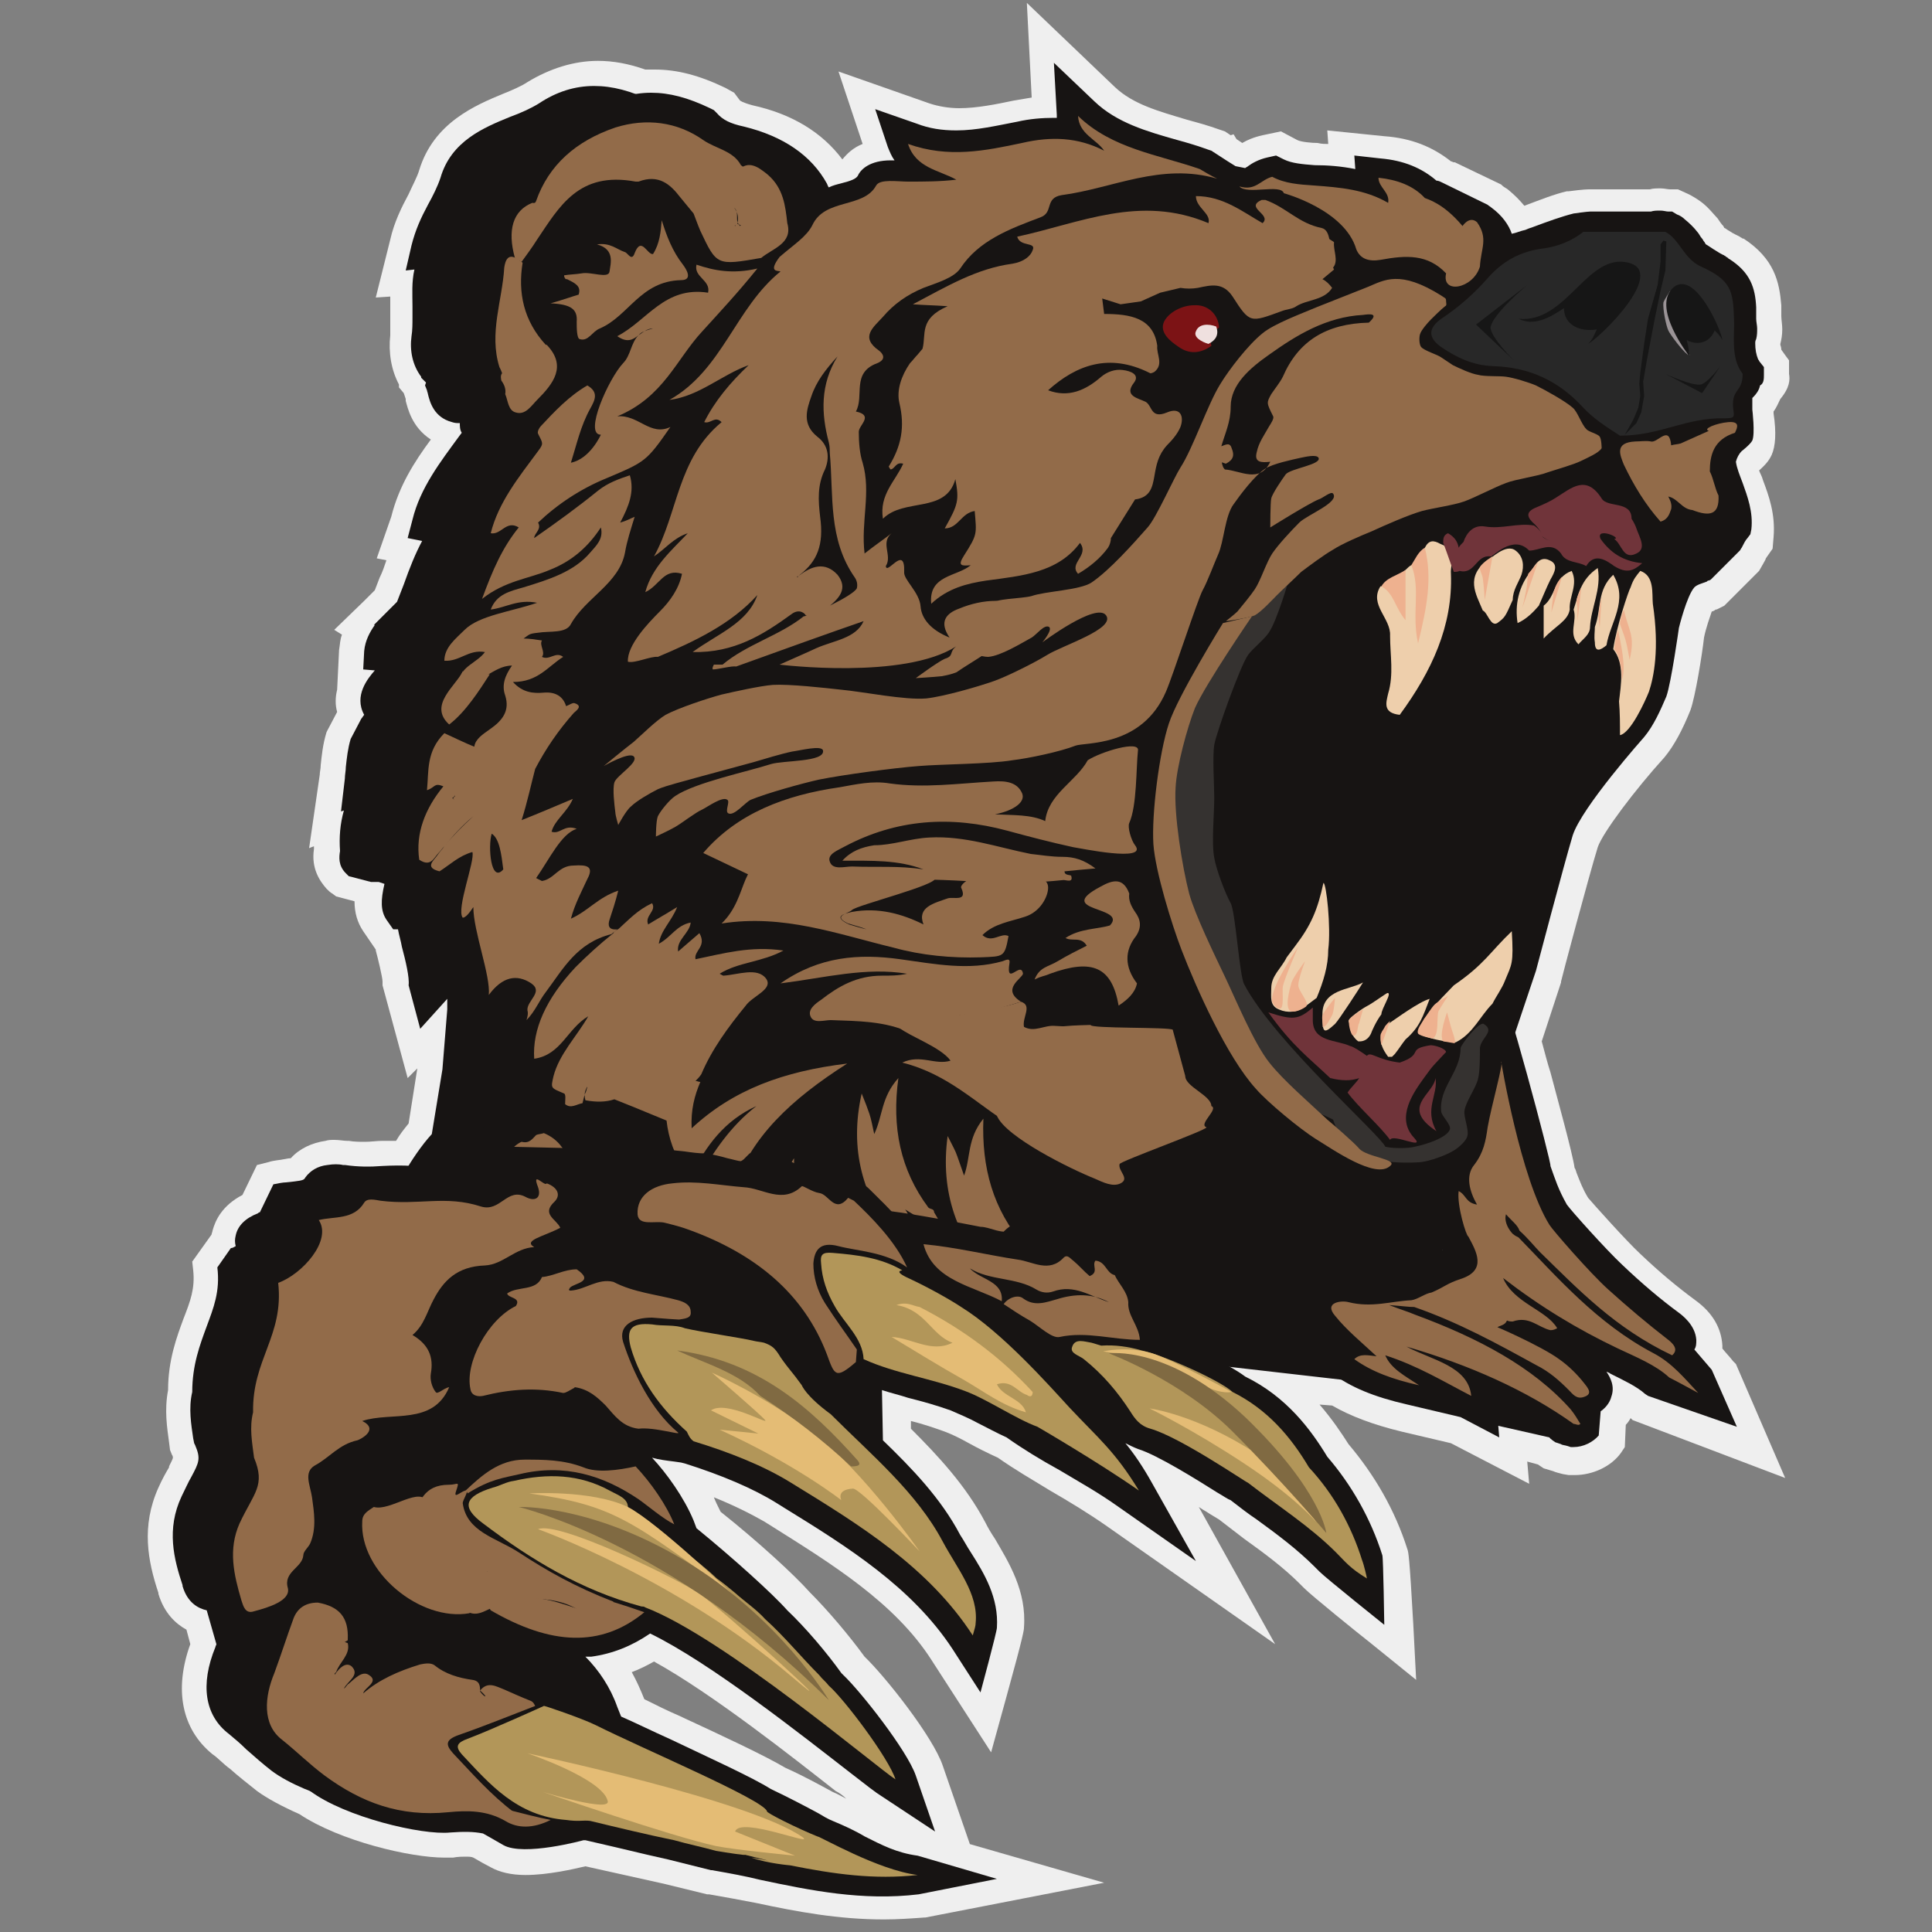 <?xml version="1.0" encoding="utf-8"?>
<!-- Generator: Adobe Illustrator 24.1.2, SVG Export Plug-In . SVG Version: 6.00 Build 0)  -->
<svg version="1.1" id="Layer_1" xmlns="http://www.w3.org/2000/svg" xmlns:xlink="http://www.w3.org/1999/xlink" x="0px" y="0px"
	 viewBox="0 0 200 200" style="enable-background:new 0 0 200 200;" xml:space="preserve">
<rect x="0" y="0" width="200" height="200" fill="#808080" stroke="none"/>
<path style="fill-rule:evenodd;clip-rule:evenodd;fill:#EFEFEF;" d="M185.2,38.7c0-0.3,0-1.4,0-1.4s-0.6-0.8-0.8-1.1
	c0-0.1,0-0.2-0.1-0.5v-0.1c0.1-0.4,0.2-0.9,0.2-1.5c0-0.5-0.1-1-0.1-1.4v-0.2c0-0.1,0-0.3,0-0.4c0-0.2,0-0.4,0-0.5
	c-0.2-2.4-0.7-4.8-3.9-6.9h-0.1c-0.1-0.1-0.2-0.1-0.3-0.2l-0.2-0.1l-0.2-0.1c-0.2-0.1-0.4-0.2-0.7-0.4c-0.2-0.1-0.4-0.3-0.5-0.3
	l-0.1-0.2c-0.2-0.2-0.4-0.5-0.6-0.8c-0.4-0.4-0.9-1.1-1.7-1.7c-0.4-0.3-0.9-0.6-1.3-0.8l-1.1-0.5h-0.8c-0.3,0-0.6-0.1-1-0.1
	s-0.8,0-1.1,0.1h-5c-0.3,0-0.8,0-1.2,0c-0.2,0-0.7,0-2.2,0.2h-0.1h-0.1c-1.3,0.3-2.8,0.9-4.4,1.5c-0.5-0.6-1-1.1-1.6-1.6
	c-0.2-0.2-0.5-0.3-0.7-0.5l-0.1-0.1l-4.8-2.3h-0.1c-0.1,0-0.2-0.1-0.3-0.1c-1.9-1.5-4.1-2.4-6.9-2.6l-5.9-0.6l0.1,1.4
	c-0.4,0-0.7,0-1.1-0.1c-0.6,0-1.7-0.1-2.1-0.3l-1.7-0.9l-1.9,0.4c-0.9,0.2-1.6,0.5-2.1,0.8l-0.6-0.4l-0.3-0.5l-0.3,0.1l-0.6-0.4
	l-0.6-0.2c-1.1-0.4-2.2-0.7-3.3-1c-3-0.9-5.6-1.6-7.5-3.4l-9.1-8.7l0.5,9.8c-0.6,0.1-1.2,0.2-1.8,0.3c-1.9,0.4-3.9,0.8-5.7,0.8
	c-1.1,0-2.2-0.2-3.1-0.5l-9.4-3.3l2.5,7.5c-1,0.4-1.6,1-2.1,1.6c-2.1-2.8-5.2-4.7-9.3-5.6c-1.1-0.3-1.3-0.5-1.3-0.5L76,9.6l-0.9-0.5
	c-2.7-1.3-5-1.9-7.3-1.9c-0.3,0-0.6,0-1,0c-1.7-0.6-3.3-0.9-4.9-0.9c-2.5,0-5,0.8-7.3,2.2c-0.6,0.4-1.5,0.8-2.5,1.2
	c-2.9,1.2-7.2,3-8.7,7.9c-0.2,0.7-0.7,1.6-1.1,2.5c-0.7,1.3-1.5,2.9-1.9,4.7l-1.5,6l1.5-0.1c0,0.4,0,0.8,0,1.2V33c0,0.5,0,1.1,0,1.7
	c-0.2,1.8,0.1,3.6,0.9,5.1v0.3l0.5,0.6l0.2,0.6v0.2c0.2,0.7,0.6,2.7,2.6,4c-1.7,2.3-3.3,4.8-4.1,8L39,57.8l1,0.2
	c-0.2,0.6-0.4,1.2-0.7,1.8l-0.5,1.3l-0.2,0.2l-0.4,0.4c-0.2,0.2-0.4,0.4-0.5,0.5l-3.1,3l0.8,0.5c-0.2,0.5-0.2,1-0.3,1.6l-0.2,4.1
	c-0.2,0.8-0.2,1.6,0,2.3l-1,1.9l-0.1,0.2c-0.4,1.3-0.5,2.5-0.6,3.4c0,0.4-0.1,0.7-0.1,1L32,87.8l0.5-0.2c0,0.1,0,0.2,0,0.3
	c-0.3,2,0.6,3.3,1.3,4.1c0.2,0.2,0.4,0.4,0.6,0.5l0.4,0.3l1.9,0.5c0,1.2,0.3,2.2,0.9,3.1l1.3,1.9v0.1c0.2,0.7,0.7,2.8,0.7,3.2v0.4
	l2.6,9.6l1-1l-0.9,5.7c-0.4,0.5-0.9,1.1-1.3,1.8c-0.5,0-1,0-1.4,0c-0.6,0-1.2,0.1-1.8,0.1s-1.1,0-1.7-0.1h-0.2
	c-0.3,0-0.8-0.1-1.3-0.1c-0.3,0-0.6,0-0.9,0.1c-1.4,0.2-2.7,0.8-3.6,1.8c-0.3,0-0.6,0.1-0.7,0.1c-0.4,0.1-1,0.1-1.6,0.3l-1.2,0.3
	l-1.5,3.1c-2.1,1.1-2.8,2.6-3.1,3.7c0,0.1-0.1,0.3-0.1,0.4l-2,2.8l0.1,0.9c0.2,1.9-0.3,3.2-1,5c-0.7,1.9-1.6,4.3-1.6,7.4
	c-0.4,2.1-0.1,3.9,0.1,5.4l0.1,0.8l0.2,0.5c0.1,0.1,0.1,0.3,0.1,0.3c0,0.1-0.2,0.5-0.4,0.9v0.1c-0.3,0.5-0.7,1.2-1.1,2.1
	c-1.8,4-1.1,7.6,0,10.9v0.1c0.6,2,1.8,3.1,2.9,3.7l0.4,1.5c-1.7,4.7-0.9,8.8,2.3,11.4c0.6,0.4,1.1,1,1.8,1.5
	c0.9,0.8,1.8,1.5,2.8,2.3c1.1,0.8,2.6,1.6,4.4,2.4c4.2,2.8,11.5,4.5,15,4.5c0.3,0,0.6,0,0.9,0c0.5-0.1,1-0.1,1.3-0.1s0.6,0,0.8,0.1
	c0.5,0.3,1.4,0.8,1.8,1c0.9,0.5,2.1,0.8,3.6,0.8c2.3,0,4.9-0.6,6.2-0.9c1.8,0.4,3.6,0.8,5.4,1.2l2.7,0.6l4.5,1.1h0.2
	c1.7,0.3,3.4,0.6,4.9,0.9c4.2,0.9,8.5,1.7,13.2,1.7c1.4,0,2.8-0.1,4.2-0.2h0.1l18.5-3.6l-13.9-4l-2.8-8.1c-1-3-6-9.3-8.1-11.3l0,0
	c-1.6-2.2-3.8-4.8-5.7-6.7c-1.5-1.7-5.3-5.2-9.2-8.3l-0.1-0.2c-0.2-0.4-0.4-0.8-0.6-1.3c2,0.8,3.8,1.7,5.2,2.5l0.8,0.5
	c6.2,3.9,12.7,7.9,16.5,13.8l6.2,9.6l1.6-5.8c1.8-6.5,1.8-6.9,1.8-7.1c0.3-3.8-1.6-6.8-3-9.2c-0.4-0.6-0.7-1.1-1-1.7
	c-2-3.8-4.9-6.9-7.7-9.7v-0.8c1.2,0.3,2.4,0.7,3.5,1.1c0.8,0.3,1.6,0.7,2.5,1.2s1.9,1,3,1.5c1.7,1.2,3.6,2.3,5.4,3.4
	c1.9,1.1,3.9,2.3,5.9,3.7l17.4,12.2l-7.9-14.2c0.3,0.2,0.6,0.4,0.8,0.5c0.6,0.4,1,0.6,1.3,0.8c0.9,0.7,1.7,1.3,2.6,2l0,0
	c2.1,1.5,4.1,3,5.7,4.6c0.1,0.1,0.2,0.2,0.3,0.3l0.2,0.2c0.8,0.8,5.5,4.6,6.9,5.7l4.7,3.8l-0.3-5.8c-0.4-7.1-0.5-7.4-0.6-7.7
	c-1.3-4.1-3.4-7.7-6.1-10.9c-0.7-1.1-1.7-2.6-3-4.1l1.3,0.1c1.9,1.1,4.3,2,7.2,2.7l5.1,1.2l8.1,4.2l-0.2-2.3l1.1,0.3l0.6,0.4l1,0.3
	c0.2,0.1,0.6,0.2,1,0.3l0.6,0.1h0.6c1.9,0,3.8-0.9,4.8-2.3l0.4-0.6l0.1-2.3c0.2-0.2,0.4-0.5,0.5-0.7l0.2,0.2l15.8,6l-5.1-11.8
	l-0.3-0.3c-0.3-0.4-0.7-0.8-1.1-1.3c0-0.1,0-0.2,0-0.3c-0.1-1.8-1-3.4-2.8-4.7c-1.9-1.4-3.7-2.9-5.7-4.8c-1.5-1.4-4.8-5.1-5.4-5.8
	c-0.6-1-0.8-1.6-1.2-2.6c0,0-0.1-0.4-0.2-0.5c-0.2-1.5-1.9-7.6-2.5-9.9c-0.3-0.9-0.6-2.1-0.9-3.2l2-6.1v-0.1c0-0.1,2.9-11,3.8-13.9
	c0.5-1.5,3.9-6,6.9-9.3l0,0c1-1.2,1.9-2.9,2.7-4.9c0.5-1.4,1.2-5.7,1.4-7.5c0.2-1,0.6-2.1,0.8-2.7c0.1,0,0.3-0.1,0.4-0.2h0.1
	l0.8-0.4l3.6-3.6l0.4-0.7c0.1-0.2,0.3-0.5,0.3-0.6l0.7-1l0.1-1.2c0.2-2.4-0.5-4.3-1.1-5.9c-0.1-0.4-0.3-0.7-0.4-1
	c0.9-0.8,1.1-1.2,1.3-1.6c0.4-0.9,0.5-2.3,0.2-4.3c0-0.1,0-0.1,0-0.2c0.3-0.4,0.5-0.9,0.7-1.3C185.3,40.1,185.3,39.3,185.2,38.7z
	 M87.6,186.2c-0.4-0.2-0.9-0.5-1.4-0.7l0,0c-1.3-0.7-2.9-1.6-4.9-2.5c-2.2-1.3-6.5-3.3-10.6-5.2l-0.2-0.1c-1.4-0.6-2.6-1.2-3.8-1.8
	l0,0c-0.4-1-0.8-1.9-1.3-2.8c0.8-0.3,1.6-0.7,2.3-1.1c6,3.3,14.6,10.1,18.8,13.4C86.9,185.6,87.3,185.9,87.6,186.2L87.6,186.2z"/>
<path style="fill-rule:evenodd;clip-rule:evenodd;fill:#171413;" d="M176.7,38c0-0.1,0-0.1,0-0.2v-0.6l-0.4-0.5
	c-0.1-0.1-0.1-0.2-0.2-0.3l0,0l0,0c-0.2-0.5-0.3-1-0.3-1.7c0-0.1,0-0.2,0.1-0.4c0.1-0.4,0.1-0.7,0.1-1.1c0-0.3-0.1-0.7-0.1-1
	c0-0.1,0-0.2,0-0.3c0-0.2,0-0.4,0-0.5s0-0.3,0-0.4l0,0c-0.1-2-0.6-3.6-2.8-5c0,0-0.1,0-0.1-0.1c-0.1,0-0.1-0.1-0.2-0.1l-0.1-0.1
	c-0.1,0-0.1-0.1-0.2-0.1c-0.2-0.1-0.4-0.2-0.7-0.4c-0.5-0.3-0.9-0.6-1.1-0.7c-0.1-0.1-0.1-0.2-0.2-0.3c-0.1-0.1-0.1-0.2-0.2-0.3
	c-0.2-0.2-0.3-0.5-0.5-0.7c-0.3-0.4-0.8,0.4-1.3,0c-0.2-0.2-0.5,2.1-0.8,2l-0.5-0.3h-0.4c-0.2,0-0.5-0.1-0.8-0.1c-0.4,0-0.7,0-1,0.1
	h-5.2c-0.3,0-0.7,0-1.1,0c-0.3,0-1.7,0.2-1.7,0.2c-1.2,0.3-2.6-3-4.2-2.3c-0.3,0.1-0.6,0.2-0.8,0.3c-0.5,0.1-0.9,0.3-1.4,0.4
	c-0.3-0.9-1-1.9-2.1-2.7c-0.1-0.1-0.3-0.2-0.4-0.3l-4.7-2.3c-0.2-0.1-0.4,1.1-0.6,1c-1.5-1.3-3.4-0.4-5.8-0.6l-2.7-0.3l0.1,1.4
	c-1.5-0.3-2.9-1.6-4.2-1.7s-2.4,0.2-3.2-0.2l-0.8-1.3l-0.9,0.2c-0.9,0.2-1.6-0.6-2-0.3c-0.1,0.1-0.2,0.1-0.3,0.2l-1-0.2l-0.8-0.5
	l-1.7-1.1l-0.3-0.1c-1.1-0.4-2.1-0.7-3.2-1c-3.2-0.9-6.3,2-8.6-0.2l-4,1c0,0.1-0.5-0.6-0.5-0.5c-0.1,0-0.2,0-0.3,0
	c-1.2,0-2.5,0.1-3.8,0.4c-2.1,0.4,1.1,8.5-1,8.5c-1.5,0-2.8-0.2-4.1-0.7l-4.3-1.5l1.3,3.9c0.2,0.5,0.4,1,0.7,1.4c-0.1,0-1.1,1-1.2,1
	c-2.1,0-2.2-0.1-2.6,0.6c-0.2,0.3-5.4-9.6-6.6-9.3c-0.4,0.1-0.8,0.2-1.2,0.4c-0.1-0.1-0.1-0.2-0.2-0.4l0,0c-1.6-2.9-4.5-4.9-8.6-5.9
	c-1.4-0.3-2.2-0.7-2.8-1.4L68,10.7l-0.4-0.2c-2.3-1.1-4.2-1.6-6.1-1.6c-2,0-3.9,0.6-5.7,1.8c-0.8,0.5-1.9,1-3,1.4
	c-2.7,1.1-6.1,2.5-7.2,6.3c-0.3,0.9-0.8,1.9-1.3,2.8c-0.7,1.3-1.3,2.6-1.7,4.2L42,28l0.9-0.1c-0.3,1.3-0.2,2.6-0.2,3.8v1.1
	c0,0.7,0,1.4-0.1,2c-0.2,1.5,0.1,3,1,4.2v0.1l0.5,0.5L44,39.9l0.2,0.5c0,0.1,0.1,0.3,0.1,0.4c0.2,0.8,0.6,2.4,2.5,2.9
	c0.3,0.1,0.5,0.1,0.8,0.1c0,0.3,0,0.7,0.2,1l0,0l-0.3,0.4c-1.9,2.6-4,5.3-4.8,8.6l-0.5,1.9l1.5,0.3c-0.7,1.3-1.3,2.8-1.9,4.5
	l-0.7,1.8L40.4,63L40,63.4c-0.2,0.2-0.3,0.3-0.5,0.5l-0.8,0.8h0.1c-0.5,0.7-1,1.6-1.1,2.7l-0.1,1.9l1.2,0.1l0,0
	c-0.7,0.8-2.2,2.6-1.1,4.6c-0.1,0.1-0.2,0.3-0.3,0.4l-1.1,2.1c-0.3,1-0.4,2-0.5,2.9c0,0.4-0.1,0.8-0.1,1.2L35.3,84l0.3-0.1
	c-0.4,1.4-0.5,2.8-0.4,4.2c-0.1,0.6-0.2,1.5,0.6,2.3c0.1,0.1,0.2,0.2,0.3,0.3l2.3,0.6c0.2,0,0.5,0,0.8,0l0.6,0.2
	c-0.4,1.7-0.4,2.8,0.2,3.7l0.7,1h0.5c0.1,0.6,0.3,1.2,0.4,1.8c0.4,1.5,0.8,3.2,0.7,4l1.2,4.5l2.8-3.1c0,0.2,0,0.3,0,0.5
	c0,0.1,0,0.1,0,0.2s0,0.3,0,0.4l-0.5,6.2l-1.1,6.7c-2.2,2.4-4,6.1-4.3,6.7c-1.1,2.9-0.9,5.6-0.7,8.2l0.1,0.6
	c0.3,3.8,2.4,7.1,5.9,9.6c1.1,0.8,2.8,1.8,4.8,1.8c1.4,0,2.7-0.5,3.7-1.4c0,0,0.1,0,0.1-0.1c0,0,0,0,0.1,0c0.2,0,0.4,0,0.6,0
	c0.3,0,0.7,0.1,1.1,0.1c0.1,0,0.2,0,0.3,0l4.9-0.2l3.2,0.9l-0.4-2.4c0.7,0.1,1.3,0.1,2,0.2c0.9,0.1,1.8,0.1,2.7,0.3l5.1,0.1
	l-1.1-1.6c0.6,0.1,1.3,0.1,2,0.1c0.3,0,0.5,0,0.8,0l3.3-0.2c0,0,11.7-6.3,13-6.3l0.5,2l35.8,3.9c1.9,1.4,8.3-0.7,11.7,0.1l13.5-40.2
	c0,0,2.9-11,3.8-14c0.9-2.9,7.4-10.2,7.4-10.2c1-1.2,1.7-2.8,2.3-4.2c0.5-1.4,1.3-7.1,1.3-7.1s0.8-3.3,1.6-4.2
	c0.3-0.3,0.8-0.4,1.3-0.6l0.1-0.1h0.1l0.2-0.1l3-3c0.1-0.1,0.1-0.2,0.2-0.3c0.2-0.4,0.4-0.8,0.6-1l0.3-0.4l0.1-0.5
	c0.2-1.8-0.4-3.4-0.9-4.8c-0.3-0.8-0.6-1.5-0.7-2.2c0.1-0.4,0.3-0.8,0.6-1.1c0,0,0.9-0.7,1.1-1.1c0.3-0.7,0-3.2,0-3.2
	c0-0.3,0-0.5,0-0.8c0-0.1,0-0.2,0-0.3v-0.1l0.1-0.1c0.3-0.3,0.6-0.7,0.7-1.2C176.8,38.9,176.8,38.4,176.7,38z"/>
<path style="fill:#171413;" d="M170.6,144.5l-0.3-0.2c-0.9-0.8-2.2-1.4-3.6-2.1c-0.1-0.1-0.2-0.1-0.4-0.2c0.4,0.6,0.9,1.5,0.5,2.6
	c-0.1,0.4-0.4,1-1.1,1.5l-0.2,2.5c-0.6,0.7-1.6,1.2-2.6,1.2h-0.3l-0.3-0.1c-0.3-0.1-0.6-0.1-0.7-0.2l-0.6-0.2c0,0-0.6-0.4-0.6-0.5
	l-5.3-1.2l0.1,1.2l-4-2.1l-5.5-1.3c-3.5-0.8-5.9-1.8-7.9-3.3l-2.3-1.6l1.4-1.4c-0.6-0.6-1.2-1.2-1.7-1.9c-1.4-1.7-0.9-3-0.5-3.7
	c0.7-1.1,2.1-1.8,3.8-1.8c0.3,0,0.8,0,1.3,0.1c0.3,0.1,0.7,0.1,1.1,0.1c0.6,0,1.3-0.1,2.1-0.2c0.6-0.1,1.2-0.2,1.9-0.2
	c0.1,0,0.1-0.1,0.2-0.1c0.4-0.2,0.9-0.4,1.4-0.6c0.3-0.1,0.5-0.3,0.7-0.4c0.5-0.3,1-0.6,2.1-1c-0.1-0.3-0.3-0.6-0.4-0.8
	c-0.5-0.7-0.8-1.6-1-2.6c-0.3-1.1-0.6-2.6-0.4-3.8l0.5-3.5l1.1,0.4c0.1-0.3,0.3-0.6,0.5-0.8c0.6-0.7,0.7-1.5,0.9-2.7
	c0.1-0.9,0.4-2.1,0.7-3.3H151l0.9-3.7c0.4-2.1,1-3.6,1.8-4.6c0.4-0.6,0.5-0.7,0.5-0.8v-0.4l1.1-0.4c0.3-0.8,5.4,18.3,5.2,18.3
	c0.5,1.4,0.8,2.4,1.7,4c0.5,0.7,4.1,4.7,5.7,6.2c2.1,2,4,3.6,5.9,5c0.4,0.3,1.7,1.3,1.8,2.8c0,0.4,0,0.7-0.2,1
	c0.6,0.7,1.2,1.4,1.8,2.1l2.6,5.9L170.6,144.5z"/>
<path style="fill-rule:evenodd;clip-rule:evenodd;fill:#171413;" d="M129,113c-0.5-1.3-1.7-2.1-2.4-2.6v-4.9l-5.7,2.9
	c-0.9,0.3-4.3,0.8-6.8,1.2c-3.5,0.6-6.1,1-8.1,1.4l0.3-6.9l-7.7,9.6c-0.8,1.1-1.3,2.1-1.6,3h-0.2c-0.2-1.5-0.2-3.1,0.1-4.9l1.5-11.6
	l-8.5,9.2c-0.4,0.5-0.8,0.9-1.1,1.4l-2-4.1c-3.2,0.4-6.1,1-8.6,1.9c0.6-0.8,1.2-1.7,1.9-2.6c0.1-0.1,0.3-0.2,0.4-0.3
	c2.4-1.7,2.8-3.4,2.6-4.6l8.5-4.6L81.4,95c-0.9-0.1-1.8-0.2-2.8-0.2c-1.1,0-2.1,0.1-3,0.2l-0.5-0.9l0.2-3h-0.1l2.9-6.5L69.7,90
	l-0.6-1.1l-3.7,1.8c-1.9,0.9-3.1,2.1-4.1,3c-0.4,0.2-0.8,0.5-1,0.8c-1.3,1-2.4,2.1-3.4,3.1l-0.4,0.2l-0.4,0.6
	c-3.5,3.9-5.2,7.8-5,11.5l0.2,3.8l1.8-0.3c0.1,0.4,0.3,0.8,0.6,1.1h-0.2l-0.6,0.5l-0.5,0.2c-4.1,1.4-7.6,9.3-7.6,9.4
	c-1.2,3.1-1,6.1-0.7,8.8l0.1,0.6c0.4,4.2,2.6,7.9,6.5,10.6c1.3,0.9,3.3,2.1,5.9,2.1c1.6,0,3.1-0.5,4.4-1.4c0.3,0,0.7,0.1,1.2,0.1
	c0.1,0,0.2,0,0.4,0l4.3-0.1l6-1.4c0.6,0,34.3-19.9,33.9-21.2c2.6,1.4,5,2.3,5,2.4c0.1,0,0.2,0.1,0.3,0.1c0.8,0.3,1.9,0.8,3.3,0.8
	c1,0,1.9-0.2,2.8-0.7c0.4-0.2,2-1.2,2.2-3.1c0.6-0.2,1.1-0.4,1.6-0.6c1.1-0.4,2.3-0.9,3.2-1.3c1.5-0.6,3.5-1.4,3.7-3.5
	c0.5-0.7,1-1.9,0.6-3.3C129.2,113.4,129.1,113.2,129,113z M62.3,118.5c-0.2-0.3-0.4-0.7-0.6-1c0.1,0,0.1,0,0.2,0
	c0.4,0,0.8,0,1.1-0.1l0.8,0.3C63.3,117.9,62.8,118.2,62.3,118.5z M94.1,129.8l-0.8,0.5l0,0L94.1,129.8z M95.8,132.4
	c-1-0.6-1.7-1.2-2.4-2l1.1-0.7l1.3,0.8l0.8-0.6c0.9,1.5,1.9,3.1,3.2,4.5l0.1,0.1l1,0.9L95.8,132.4z"/>
<path style="fill-rule:evenodd;clip-rule:evenodd;fill:#171413;" d="M182.6,38.8c0-0.1,0-0.1,0-0.2V38l-0.4-0.5
	c-0.1-0.1-0.1-0.2-0.2-0.3l0,0l0,0c-0.2-0.5-0.3-1-0.3-1.7c0-0.1,0-0.2,0.1-0.4c0.1-0.4,0.1-0.7,0.1-1.1c0-0.3-0.1-0.7-0.1-1
	c0-0.1,0-0.2,0-0.3c0-0.2,0-0.4,0-0.5s0-0.3,0-0.4l0,0c-0.1-2-0.6-3.6-2.8-5c0,0-0.1,0-0.1-0.1c-0.1,0-0.1-0.1-0.2-0.1l-0.1-0.1
	c-0.1,0-0.1-0.1-0.2-0.1c-0.2-0.1-0.4-0.2-0.7-0.4c-0.5-0.3-0.9-0.6-1.1-0.7c-0.1-0.1-0.1-0.2-0.2-0.3c-0.1-0.1-0.1-0.2-0.2-0.3
	c-0.2-0.2-0.3-0.5-0.5-0.7c-0.3-0.4-0.8-0.9-1.3-1.3c-0.2-0.2-0.5-0.4-0.8-0.5l-0.5-0.3h-0.4c-0.2,0-0.5-0.1-0.8-0.1
	c-0.4,0-0.7,0-1,0.1h-5.2c-0.3,0-0.7,0-1.1,0c-0.3,0-1.7,0.2-1.7,0.2c-1.2,0.3-2.6,0.8-4.2,1.4c-0.3,0.1-0.6,0.2-0.8,0.3
	c-0.5,0.1-0.9,0.3-1.4,0.4c-0.3-0.9-1-1.9-2.1-2.7c-0.1-0.1-0.3-0.2-0.4-0.3l-4.7-2.3c-0.2-0.1-0.4-0.2-0.6-0.2
	c-1.5-1.3-3.4-2.1-5.8-2.3l-2.7-0.3l0.1,1.4c-1.5-0.3-2.9-0.4-4.2-0.4c-1.3-0.1-2.4-0.2-3.2-0.6l-0.8-0.4l-0.9,0.2
	c-0.9,0.2-1.6,0.6-2,0.9c-0.1,0.1-0.2,0.1-0.3,0.2l-1-0.2l-0.8-0.5l-1.7-1.1l-0.3-0.1c-1.1-0.4-2.1-0.7-3.2-1
	c-3.2-0.9-6.3-1.8-8.6-4l-4.2-4l0.3,5.4c0,0.1,0,0.2,0,0.3c-0.1,0-0.2,0-0.3,0c-1.2,0-2.5,0.1-3.8,0.4c-2.1,0.4-4.2,0.9-6.3,0.9
	c-1.5,0-2.8-0.2-4.1-0.7l-4.3-1.5l1.3,3.9c0.2,0.5,0.4,1,0.7,1.4c-0.1,0-0.2,0-0.4,0c-2.1,0-3.1,0.9-3.4,1.6
	c-0.2,0.3-0.6,0.5-1.8,0.8c-0.4,0.1-0.8,0.2-1.2,0.4c-0.1-0.1-0.1-0.2-0.2-0.4l0,0c-1.6-2.9-4.5-4.9-8.6-5.9
	c-1.4-0.3-2.2-0.7-2.8-1.4l-0.3-0.3l-0.4-0.2c-2.3-1.1-4.2-1.6-6.1-1.6c-2,0-3.9,0.6-5.7,1.8c-0.8,0.5-1.9,1-3,1.4
	c-2.7,1.1-6.1,2.5-7.2,6.3c-0.3,0.9-0.8,1.9-1.3,2.8c-0.7,1.3-1.3,2.6-1.7,4.2l-0.6,2.6l0.9-0.1c-0.3,1.3-0.2,2.6-0.2,3.8v1.1
	c0,0.7,0,1.4-0.1,2c-0.2,1.5,0.1,3,1,4.2v0.1l0.5,0.5l-0.1,0.3l0.2,0.5c0,0.1,0.1,0.3,0.1,0.4c0.2,0.8,0.6,2.4,2.5,2.9
	c0.3,0.1,0.5,0.1,0.8,0.1c0,0.3,0,0.7,0.2,1l0,0l-0.3,0.4c-1.9,2.6-4,5.3-4.8,8.6l-0.5,1.9l1.5,0.3c-0.7,1.3-1.3,2.8-1.9,4.5
	L47,63.3L46.3,64l-0.4,0.4c-0.2,0.2-0.3,0.3-0.5,0.5l-0.8,0.8h0.1c-0.5,0.7-1,1.6-1.1,2.7l-0.1,1.9l1.2,0.1l0,0
	C44,71.2,42.5,73,43.6,75c-0.1,0.1-0.2,0.3-0.3,0.4l-1.1,2.1c-0.3,1-0.4,2-0.5,2.9c0,0.4-0.1,0.8-0.1,1.2l-0.5,3.3l0.3-0.1
	C41,86.2,40.9,87.6,41,89c-0.1,0.6-0.2,1.5,0.6,2.3c0.1,0.1,0.2,0.2,0.3,0.3l2.2,0.6c0.2,0,0.5,0,0.8,0l0.6,0.2
	c-0.4,1.7-0.4,2.8,0.2,3.7l0.7,1h0.5c0.1,0.6,0.3,1.2,0.4,1.8c0.4,1.5,0.8,3.2,0.7,4l0.2,6.6l3.8-5.2c0,0.2,0,0.3,0,0.5
	c0,0.1,0,0.1,0,0.2s0,0.3,0,0.4l-0.5,6.2l-1.1,6.7c-2.2,2.4-4,6.1-4.3,6.7c-1.1,2.9-0.9,5.6-0.7,8.2l0.1,0.6
	c0.3,3.8,2.4,7.1,5.9,9.6c1.1,0.8,2.8,1.8,4.8,1.8c1.4,0,2.7-0.5,3.7-1.4c0,0,0.1,0,0.1-0.1c0,0,0,0,0.1,0c0.2,0,0.4,0,0.6,0
	c0.3,0,0.7,0.1,1.1,0.1c0.1,0,0.2,0,0.3,0l4.9-0.2l2.8-1.6c0.7,0.1,1.3,0.1,2,0.2c0.9,0.1,1.8,0.1,2.7,0.3l5.1,0.1l-1.1-1.6
	c0.6,0.1,0.8,0.6,1.5,0.6c0.3,0,7.3-0.7,7.6-0.8c1.8-0.3,4.1-2.6,4.1-2.6l5.9-0.1l42.8,4.9c1.9,1.4,1.7-3.1,5.1-2.3l13.5-40.2
	c0,0,2.9-11,3.8-14c0.9-2.9,7.4-10.2,7.4-10.2c1-1.2,1.7-2.8,2.3-4.2c0.5-1.4,1.3-7.1,1.3-7.1s0.8-3.3,1.6-4.2
	c0.3-0.3,0.8-0.4,1.3-0.6l0.1-0.1h0.1l0.2-0.1l3-3c0.1-0.1,0.1-0.2,0.2-0.3c0.2-0.4,0.4-0.8,0.6-1l0.3-0.4l0.1-0.5
	c0.2-1.8-0.4-3.4-0.9-4.8c-0.3-0.8-0.6-1.5-0.7-2.2c0.1-0.4,0.3-0.8,0.6-1.1c0,0,0.9-0.7,1.1-1.1c0.3-0.7,0-3.2,0-3.2
	c0-0.3,0-0.5,0-0.8c0-0.1,0-0.2,0-0.3v-0.1l0.1-0.1c0.3-0.3,0.6-0.7,0.7-1.2C182.6,39.7,182.6,39.2,182.6,38.8z"/>
<g id="Nose">
	<path style="fill-rule:evenodd;clip-rule:evenodd;fill:#282828;" d="M163.9,24c2.8,0,5.6,0,8.5,0c1.5,0.8,1.9,2.8,3.7,3.6
		c3.1,1.4,3.3,2.5,3.4,5.3c0.1,1.8-0.4,4.1,0.9,5.8c0,1.9-1.1,1.5-1,3.4c0.1,1,0.3,1.2-0.8,1.2c-4.1-0.1-6.7,1.8-10.9,1.8
		c-1.4-0.9-2.8-1.8-3.9-3c-2.4-2.6-5.4-4.1-9.3-4.2c-2.1-0.1-3.7-0.9-5.2-1.9s-1.5-2-0.1-3c1.8-1.2,3.4-2.6,4.8-4.2
		c1.5-1.7,3.3-2.8,5.9-3.1C161.3,25.5,162.8,24.9,163.9,24z"/>
	<path style="fill-rule:evenodd;clip-rule:evenodd;fill:#161616;" d="M158.1,29.5l-5.3,4.1l3.9,3.7c0,0-2.4-2.4-2.4-3.4
		C154.5,32.5,158.1,29.5,158.1,29.5z"/>
	<path style="fill-rule:evenodd;clip-rule:evenodd;fill:#161616;" d="M157.2,33c5,0.5,7.1-6.9,11.4-5.8c3.9,1-2.8,7.6-4.2,8.4
		c0.5-0.5,0.6-0.9,0.9-1.5c-1.8,0.3-3.4-0.5-3.4-2.2C160.4,32.9,158.8,33.8,157.2,33z"/>
	<polygon style="fill-rule:evenodd;clip-rule:evenodd;fill:#161616;" points="172.5,25 172.4,28 171.9,30.1 171.3,33 170.5,37.2 
		170.1,39.5 170.2,41 169.9,42.7 169.4,43.8 168.2,45 168.6,44.3 169.1,43.4 169.6,42.2 169.8,41 169.7,39.7 169.8,38.6 170.2,35.6 
		170.6,33 171.6,29.5 171.9,27.1 171.9,25.3 172.2,24.9 	"/>
	<path style="fill-rule:evenodd;clip-rule:evenodd;fill:#9A9396;" d="M172.9,30.1c0,0-0.6,0.9-0.7,1.2c-0.1,0.7,0.3,2.5,0.5,2.9
		c0.1,0.3,1.7,2.5,2.2,2.6c0.1,0-0.9-3.1-1.2-4.2C173.5,32,172.9,30.1,172.9,30.1z"/>
	<path style="fill-rule:evenodd;clip-rule:evenodd;fill:#161616;" d="M174.9,36.9c0,0-4.1-5.2-1.6-7.2c2.2-1.7,4.9,4.5,5,5.5
		c-0.2-0.4-0.5-0.7-0.8-1c-0.4,1.1-1.6,1.7-2.9,1C174.9,36.3,174.9,36.9,174.9,36.9z"/>
	<path style="fill-rule:evenodd;clip-rule:evenodd;fill:#161616;" d="M172.4,38.7l3.8,2l1.9-2.8c0,0-1.3,1.7-2,1.9
		C175.2,40,172.4,38.7,172.4,38.7z"/>
</g>
<path style="fill-rule:evenodd;clip-rule:evenodd;fill:#7C1315;" d="M125.4,35.8c-1.1,0.8-2.3,0.9-3.4,0.1c-0.9-0.6-2-1.5-1.5-2.6
	c0.5-1,1.9-1.7,3.1-1.7c1.4-0.1,2.5,0.9,2.6,2.3C125.4,34.4,125.2,35,125.4,35.8z"/>
<path style="fill-rule:evenodd;clip-rule:evenodd;fill:#EFE0DF;" d="M125.1,35.6c-0.7-0.2-1.6-0.7-1.3-1.3c0.3-0.8,1.3-0.8,2.1-0.5
	C126.2,34.6,125.9,35.2,125.1,35.6z"/>
<path style="fill:#33302D;" d="M141.8,33.4C141.7,33.4,141.7,33.4,141.8,33.4C141.7,33.4,141.7,33.4,141.8,33.4L141.8,33.4z"/>
<path style="fill:none;" d="M155.7,147.1c0.4,0.3,0.8,0.4,1.1,0.4c-0.6-0.2-1.1-0.5-1.7-0.7C155.3,146.8,155.5,146.9,155.7,147.1z"
	/>
<path style="fill:none;" d="M155.1,146.7c-0.8-0.4-1.5-0.6-2-0.8C153.8,146.2,154.5,146.5,155.1,146.7z"/>
<path style="fill:none;" d="M157.4,134.9L157.4,134.9L157.4,134.9L157.4,134.9z"/>
<g id="Top_Teeth">
	<path style="fill-rule:evenodd;clip-rule:evenodd;fill:#EECFAC;" d="M167.7,76.1c0-1.2,0-2.3-0.1-3.5c0.2-1.7,0.6-3.9-0.6-5.4
		c0.3-2.2,1.6-6.1,1.8-6.4c0.3-0.9,0.6-1.2,1-1.7c1.5,0.5,1.2,2.4,1.3,3.4c0.7,4.7,0.1,7.6-0.4,9.1
		C170.3,72.6,168.8,75.9,167.7,76.1z"/>
	<path style="fill-rule:evenodd;clip-rule:evenodd;fill:#EECFAC;" d="M163.4,66.7c-1.1-1.1-0.1-2.4-0.5-3.6c0.5-1.5,0.7-3.1,2.5-4.3
		c0.4,2.2-0.7,4.1-0.8,6.1C164.6,65.7,163.9,66.1,163.4,66.7z"/>
	<path style="fill-rule:evenodd;clip-rule:evenodd;fill:#EECFAC;" d="M165.1,64.9c0.7-1.9,0.2-3.8,1.9-5.4c1.6,2.7-0.3,4.9-0.7,7.3
		c-0.6,0.5-1.2,0.8-1.2-0.3C165,65.9,165.1,65.4,165.1,64.9z"/>
	<path style="fill-rule:evenodd;clip-rule:evenodd;fill:#EECFAC;" d="M150.2,59.4c0.2,5.4-2,10.1-5.3,14.6c-1.8-0.2-1.4-1.3-1.2-2.2
		c0.6-2,0.2-4,0.2-6c0.1-1.8-2.2-3.2-1-5.1c2-0.2,1.8,1.2,2.2,2.2c0.1,0.3,0.5-0.2,0.2,0c-0.1,0.1-0.2,0-0.2-0.1
		c-0.4-1.3-0.9-2.6,0.4-3.8c0.2-0.2,0.4-0.4,0.6-0.5c1,0,1.3,0.6,1.2,1.2c-0.3,1.7,0,3.5-0.4,5c0.3-1.8,0.4-3.8,0.3-5.8
		c0-0.8,0.1-1.5,0.3-2.2c0.4-0.8,0.9-0.8,1.6-0.4C151,57,150.1,58.3,150.2,59.4z"/>
	<path style="fill-rule:evenodd;clip-rule:evenodd;fill:#EEB18F;" d="M147.5,56.7c0.8,3.2,0.2,6.2-0.7,9.9c-0.7-3.1,0.3-5.6-0.7-8.1
		C146.5,57.9,146.8,57.1,147.5,56.7z"/>
	<path style="fill-rule:evenodd;clip-rule:evenodd;fill:#EEB18F;" d="M145.5,59c0,1.6,0,3.2,0,5.2c-1.1-1.3-1.2-2.8-2.5-3.5
		C143.5,59.8,144.6,59.6,145.5,59z"/>
	<path style="fill-rule:evenodd;clip-rule:evenodd;fill:#EECFAC;" d="M154.1,57.9c0.2,0,1.8-1.7,2.8-0.9c0.8,0.6,0.9,1.6,0.6,2.5
		c-0.3,0.8-0.9,1.6-0.9,2.6c-0.8,1.8-0.8,1.8-1.6,2.4c-0.7,0.4-1-1.1-1.5-1.3C152.8,61.5,151.6,59.7,154.1,57.9z"/>
	<path style="fill-rule:evenodd;clip-rule:evenodd;fill:#EECFAC;" d="M159.3,62.7c-0.6,0.7-1.3,1.4-2.2,1.8
		c-0.3-1.9,0.1-3.8,1.4-5.4c0.4-0.6,0.9-1.6,1.9-1.1c1,0.4,0.5,1.3,0.1,2C160.1,60.8,159.7,61.8,159.3,62.7z"/>
	<path style="fill-rule:evenodd;clip-rule:evenodd;fill:#EECFAC;" d="M162.5,63.1c-0.2,1.2-1.5,1.7-2.7,3c0-1.4,0-2.4,0-3.4
		c1.3-1,1-2.9,2.9-3.6C163.4,60.5,162.4,61.8,162.5,63.1z"/>
	<path style="fill-rule:evenodd;clip-rule:evenodd;fill:#EEB18F;" d="M167.5,65.2c0.2,1.1,0.9,3.8,0.4,5.2c0-1-0.2-2.6-0.8-3.2
		C167.2,66.5,167.3,65.8,167.5,65.2z"/>
	<path style="fill-rule:evenodd;clip-rule:evenodd;fill:#EEB18F;" d="M168.1,63.1c0.5,2.3,1.2,2.6,0.6,5.2c-0.4-2.2-0.4-2-1-3.7
		C167.7,64.1,168,63.4,168.1,63.1z"/>
	<path style="fill-rule:evenodd;clip-rule:evenodd;fill:#EEB18F;" d="M154.5,57.6l-0.8,4.5c0,0-0.1-1.6-0.2-2.2c0-0.3-0.4-1-0.3-1.2
		C153.5,58.2,154.5,57.6,154.5,57.6z"/>
	<path style="fill-rule:evenodd;clip-rule:evenodd;fill:#EEB18F;" d="M159.2,58.2l-1.6,4.7c0,0,0.5-2.1,0.5-2.6
		c0-0.4,0.1-0.9,0.1-0.9C158.8,58.7,159.2,58.2,159.2,58.2z"/>
	<path style="fill-rule:evenodd;clip-rule:evenodd;fill:#EEB18F;" d="M161.7,59.7l-1.1,3.7c0,0,0.1-1.3,0.2-1.7c0-0.2,0-0.5,0.1-0.6
		C161.1,60.3,161.7,59.7,161.7,59.7z"/>
	<path style="fill-rule:evenodd;clip-rule:evenodd;fill:#EEB18F;" d="M163.7,60.8l-0.4,3.5c0,0,0-1,0-1.3c0-0.2-0.1-0.6-0.1-0.8
		C163.2,61.8,163.7,60.8,163.7,60.8z"/>
	<path style="fill-rule:evenodd;clip-rule:evenodd;fill:#EEB18F;" d="M165.8,61.8l-0.2,3.2c0,0-0.1-0.8-0.1-1
		C165.4,63.5,165.8,61.8,165.8,61.8z"/>
</g>
<path style="fill-rule:evenodd;clip-rule:evenodd;fill:#70343A;" d="M165.7,55.8c-0.6-1.3,2.3-0.1,1.4,0c0.8,0.5,0.9,2.2,2.3,1.5
	c1.1-0.5,0.3-1.7,0-2.6c-0.1-0.3-0.3-0.7-0.5-1l0,0c0-1.9-2.5-1.1-3.1-2.1c-1.6-2.5-3.1-1.1-4.7-0.1c-0.6,0.4-1.3,0.7-2,1
	c-1.3,0.5-1,1.1-0.2,1.8c0.3,0.3,0.5,0.6,0.7,0.9c-0.2-0.3-0.5-0.6-0.8-0.8c-1.7-0.3-3.3,0.4-5.1,0.1c-1.2-0.2-1.9,0.7-2.2,1.6
	c-0.2,0.2-0.4,0.4-0.5,0.6c-0.1-0.6-0.4-1.1-1.1-1.5c-0.5,0.2-0.5,0.6-0.5,1c0.4,1,0.7,2,1.1,3c0.2,0,0.4,0,0.6-0.1
	c1.6,0.4,1.7-1.7,3.2-1.5c0.1,0.2,2.3-2.4,4-0.6c1.1,0,2.3-1,3.3,0.3c0.5,1,1.8,0.8,2.6,1.3c0.9-1.5,2.2-0.5,2.9,0
	c1.3,0.8,2,0.5,2.9-0.3C168,58.1,166.7,57.2,165.7,55.8z M159.6,55.5c0.2,0.2,0.5,0.4,1,0.5C160.1,55.9,159.9,55.7,159.6,55.5z"/>
<path style="fill-rule:evenodd;clip-rule:evenodd;fill:#353230;" d="M153.6,106c-0.5-0.3-2.4,2.2-2.4,2.5c0,2.5-2.3,4.1-2,6.6
	c0.1,0.5,1,1.3,0.9,1.8c-0.3,0.9-2.6,1.6-3.6,1.8c-0.7,0.2-2.4,0.2-3.1,0c-0.5-1.2-11.5-10.9-14.6-16.8c-0.5-0.9-0.9-7.5-1.4-8.4
	c-0.6-1.1-1.5-3.5-1.7-4.7c-0.3-1.5,0-4.6,0-6.2c0-1.4-0.2-4.2,0-5.5c0.2-1.2,2.7-8.2,3.5-9.3c0.5-0.7,1.8-1.7,2.2-2.4
	c0.8-1.2,2-5.3,2-5.3s-2.9,2.6-3.8,3.6c-1,1.1-3.1,3.3-3.9,4.6c-1.2,1.9-2.8,5.9-3.4,7.9c-0.6,1.7-1.3,5.3-1.5,7.1
	c-0.2,1.7-0.5,5.1,0,6.7c0.4,1.2,2.5,6.3,3.4,7.4c1.3,1.7,1.7,6.4,2.7,8.2c1,1.7,4.5,8.4,7.4,8.9c1,0.2,2.3,0.7,3.7,1.4
	c0.2,0.6,0.4,1.1,0.7,1.4c0.7,0.9,2.8,2.3,3.9,2.7c1,0.4,3.4,0.4,4.5,0.3c0.9-0.1,2.6-0.7,3.4-1.2c0.5-0.3,1.3-1,1.4-1.5
	c0.2-0.6-0.4-2-0.3-2.6c0.1-0.9,1.2-2.4,1.4-3.3c0.2-0.7,0.2-2.3,0.2-3C153.1,107.5,154.9,106.8,153.6,106z"/>
<path style="fill-rule:evenodd;clip-rule:evenodd;fill:#EECFAC;" d="M150.7,107.9c-0.9,0-3-0.4-3.8-0.9c0.6-2.1,1.8-3.1,3.6-5
	c3.2-2.2,3.7-3.4,6-5.6c0.2,3.4,0,3.4-0.7,5.1c-0.3,0.8-0.9,1.6-1.3,2.4C153.2,105.2,152.5,107,150.7,107.9z"/>
<path style="fill-rule:evenodd;clip-rule:evenodd;fill:#EECFAC;" d="M136.3,103.3c-0.4,0.3-0.8,0.6-1.2,0.9
	c-0.8,0.6-1.8,0.7-2.7,0.3c-1-0.4-0.8-1.3-0.8-2.2c0-1.3,1-2,1.6-3.2c0.3-0.4,0.6-0.8,0.9-1.2c1.6-2.1,2.3-3.7,2.9-6.5
	c0.3,0,0.8,4.6,0.5,6.9C137.5,100,137,101.6,136.3,103.3z"/>
<path style="fill-rule:evenodd;clip-rule:evenodd;fill:#EECFAC;" d="M145.5,107.6c-0.4,0.5-0.7,1-1.1,1.5c-0.1,0.1-0.2,0.2-0.3,0.3
	c-0.1,0-0.3,0-0.4,0c-1.2-1.6-0.8-2.4,0-3.4c0.9-0.6,3.2-2.3,4.3-2.6C147.3,105.2,147,106.3,145.5,107.6z"/>
<path style="fill-rule:evenodd;clip-rule:evenodd;fill:#EECFAC;" d="M136.9,105.1c-0.1-2.7,2.8-2.6,4.2-3.4
	c-0.3,0.5-2.5,3.9-2.9,4.3C137,107.1,136.9,106.9,136.9,105.1z"/>
<path style="fill-rule:evenodd;clip-rule:evenodd;fill:#EECFAC;" d="M139.6,105.7c0-0.3,1.4-1.3,2-1.6c0.4-0.2,1.8-1.2,2-1.3
	c0.6-0.1-0.6,1.6-0.6,2.2c-0.6,0.8-1,1.8-1,1.8s-0.3,1.1-1.4,1C139.7,107.1,139.9,106.4,139.6,105.7z"/>
<path style="fill-rule:evenodd;clip-rule:evenodd;fill:#70343A;" d="M148.7,117.1c-3.8-2.5-0.3-3.8-0.1-5.5
	C148.9,113.3,147.4,114.8,148.7,117.1z"/>
<path style="fill-rule:evenodd;clip-rule:evenodd;fill:#EEB18F;" d="M131.7,103.7c-0.3-1.4,2.7-5.7,2.7-5.7s-1.4,3.2-1.6,4.1
	c-0.1,0.6,0.2,2.5-0.4,2.3C132.2,104.4,131.8,104,131.7,103.7z"/>
<path style="fill-rule:evenodd;clip-rule:evenodd;fill:#EEB18F;" d="M133.7,104.7c-0.8-0.2-0.2-2.3,0-3c0.2-0.6,1.4-2.2,1.4-2.2
	s-0.7,1.8-0.7,2.5c0,0.6,1.2,1.8,0.8,2.2C134.8,104.5,134.1,104.8,133.7,104.7z"/>
<path style="fill-rule:evenodd;clip-rule:evenodd;fill:#EEB18F;" d="M148.3,107.5c0.7-0.3,0.4-2.1,0.6-2.8c0.2-0.4,1-1.6,1-1.6
	s-1.1,0.6-1.4,0.9c-0.3,0.3-0.8,1.1-1.1,1.5c-0.2,0.4-0.8,1.1-0.6,1.5C147.1,107.3,148.3,107.5,148.3,107.5z"/>
<path style="fill-rule:evenodd;clip-rule:evenodd;fill:#EEB18F;" d="M136.9,105.1c0.2-0.5,1.3-1.8,1.3-1.8s-0.1,1.4-0.3,1.8
	c-0.2,0.3-0.6,1.3-1,1.2C137,106.3,136.8,105.4,136.9,105.1z"/>
<path style="fill-rule:evenodd;clip-rule:evenodd;fill:#EEB18F;" d="M139.7,105.5c0.3-0.4,1.4-1,1.4-1s-0.3,1-0.4,1.4
	c-0.2,0.3-0.1,1.3-0.6,1.3C139.8,107.2,139.5,105.7,139.7,105.5z"/>
<path style="fill-rule:evenodd;clip-rule:evenodd;fill:#EEB18F;" d="M143.9,105.7l-0.9,2.5c0,0-0.1-0.4-0.1-0.8c0-0.3,0-0.4,0.4-1
	C143.4,106.1,143.9,105.7,143.9,105.7z"/>
<path style="fill-rule:evenodd;clip-rule:evenodd;fill:#EEB18F;" d="M149.4,107.8c-0.5-0.6,0.4-3,0.4-3s0.3,1.1,0.4,1.5
	c0.1,0.4,0.5,1.3,0.4,1.7L149.4,107.8z"/>
<path style="fill-rule:evenodd;clip-rule:evenodd;fill:#70343A;" d="M148.1,108.2c-2.6,0.4-0.6,0.9-3.2,1.8c-2.4-0.3-3-1.2-3.4-0.7
	c-0.7-0.5-1.5-1-1.7-1c-1.5-0.7-3.9-0.4-3.9-2.7c0-0.4,0-0.9,0-1.3c-1.5,1.3-2.1,1.3-4.6,0.5c2.5,3.5,4.2,4.7,6.4,6.8
	c1.2,0.3,2.2,0.3,3,0c-0.3,0.5-0.8,0.9-1.2,1.5c1.1,1.5,3.3,3.4,4.4,4.9c0.3-0.7,3.7,1.1,2.5-0.2c-2-2.1,0-4.8,1-6.2
	c1-1.4,1-1.3,2.3-2.7C149.6,108.5,148.5,108.2,148.1,108.2z"/>
<path style="fill-rule:evenodd;clip-rule:evenodd;fill:#926B49;" d="M131.7,18.3c1.3,0.7,2.8,0.8,4.3,0.9c2.7,0.2,5.3,0.4,7.7,1.8
	c0.2-1.1-1-1.6-1-2.6c1.9,0.2,3.6,0.8,4.8,2.1c0.2,0.1,1.9,0.5,3.9,2.9c0,0,0.7-1.1,1.5-0.4c1.2,1.7,0.4,2.7,0.3,4.6
	c-0.7,2.3-4,2.9-3.5,0.7c-1.9-2-4.1-1.9-6.8-1.4c-1.2,0.2-2.1-0.1-2.5-1.1c-1.2-4.1-7.5-5.8-7.5-5.8c-0.3-1-3.8,0.2-4.6-0.7
	C130,19.8,130.5,18.6,131.7,18.3z"/>
<path style="fill-rule:evenodd;clip-rule:evenodd;fill:#926B49;" d="M138,27.7c0.6-0.7,0-1.8,0.1-2.6c0-0.1-0.5-0.3-0.5-0.4
	c-0.1-0.5-0.3-1-0.8-1.1c-2.4-0.5-3.6-2.1-5.8-2.9c-0.1,0-0.2,0-0.4,0c-1.8,0.8,1.1,1.5,0.1,2.4c-2.1-1.2-4.1-2.8-6.9-2.8
	c0,1.2,1.6,1.8,1.3,2.8c-7.1-3-13.3,0-19.8,1.4c0.3,1.1,2,0.5,1.6,1.4c-0.2,0.6-0.9,1.2-2.1,1.4c-3.7,0.5-6.7,2.3-10.3,4.2
	c1.4,0.1,2.2,0.1,3.6,0.2c-3,1.3-2.2,2.9-2.6,4.4L95,36.7c-0.3,0.3-0.5,0.6-0.8,0.9l0,0l0,0c-0.9,1.3-1.4,2.8-1.1,4.1
	c0.6,2.5,0.2,4.5-1.1,6.6c0,0,0.1,0.2,0.2,0.3c0.5-0.1,0.5-0.8,1.3-0.6c-0.8,1.8-2.5,3.2-2.1,5.7c2.2-2.2,6.5-0.5,7.5-4.1
	c0.4,2.2,0.3,2.6-1.1,5.1c1.4,0,1.7-1.6,3.1-1.8c0.2,2.4,0.3,2.4-1.1,4.6c-0.7,1.1-0.3,1.1,0.8,1h-0.1l0,0c-1.4,1.2-4.4,1-4.1,4
	c1.7-1.6,3.7-2.1,5.7-2.4c3.7-0.5,7.4-0.8,9.7-3.9c1,1.3-1.2,2.1-0.2,3.2l0,0c1.2-0.7,2.3-1.6,3.1-2.7c0.2-0.3,0.3-0.7,0.3-1l2.5-4
	l0,0c1.6-0.2,1.8-1.3,2-2.4c0.2-1.2,0.4-2.2,1.3-3.2c0.6-0.6,1.1-1.2,1.4-1.9c0.4-1.1,0-2.1-1.4-1.5c-1.7,0.7-1.5-0.7-2.2-1.1
	c-0.8-0.4-2.3-0.6-1.2-2c0.6-0.8-0.3-1.2-1.2-1.3c-0.8-0.1-1.6,0.2-2.2,0.7c-1.6,1.4-3.4,2.2-5.5,1.4c2.9-2.6,6.3-3.9,10.5-1.8
	c0.1,0.1,0.3,0,0.5-0.1c1-0.8,0.2-1.8,0.3-2.7c-0.4-2.9-2.8-3.3-5.5-3.3l-0.2-1.6l1.9,0.6l2.1-0.3l2-0.9l2.1-0.5
	c0.6,0.1,1.2,0.1,1.8,0c1.4-0.3,2.6-0.6,3.6,0.9c1.8,2.8,1.8,2.7,5.1,1.5c0.5-0.2,1.1-0.2,1.5-0.5c1.1-0.7,2.9-0.6,3.7-1.9
	c-0.3-0.4-0.6-0.7-1-0.9l1.2-1L138,27.7z"/>
<path style="fill-rule:evenodd;clip-rule:evenodd;fill:#926B49;" d="M58.7,28.9c-0.1,0-0.2,0-0.2-0.1c-0.1-0.1-0.1-0.2-0.1-0.3
	c0.6-0.1,1.2-0.1,1.8-0.2c1-0.2,2.8,0.6,2.9-0.2c0.1-0.8,0.6-2.3-1.3-2.8c1.4-0.2,2,0.5,2.9,0.8c0.3,0.1,0.7,1,1,0.1
	c0.7-1.8,1.3,0.2,1.9,0.1c0.7-1.1,0.8-2.3,0.9-3.5c0.5,1.6,1.1,3.2,2.2,4.6c0.3,0.4,1.1,1.6-0.2,1.6c-4.2,0.1-5.4,3.7-8.4,5
	c-0.8,0.3-1.2,1.4-2.1,1.1c-0.3-0.1-0.3-1.2-0.3-1.8c0.1-1.3-0.6-1.8-2.7-1.9c1.4-0.4,2.2-0.7,2.9-0.9
	C60.2,29.6,59.5,29.3,58.7,28.9z"/>
<path style="fill-rule:evenodd;clip-rule:evenodd;fill:#926B49;" d="M71.8,22.1c2-0.9,3.2,0.1,4.3,1.3c0.2-0.3,0.3-0.3,0.5,0
	c1.4-1.4,1.1-4.2-0.5-5.4c1.2-1.6,2.3-0.8,3.4,0.1c1.6,1.4,1.8,3.2,2,5c0.6,2.1-1.5,2.6-2.7,3.6c-4.6,0.8-4.6,0.8-6.3-2.8
	C72.2,23.2,72,22.6,71.8,22.1z"/>
<path style="fill-rule:evenodd;clip-rule:evenodd;fill:#926B49;" d="M52.4,38.4c0.3,0.5,0.6,0.9,1,1.6c0.9-1.2,2.2-2,1.7-3.6
	c-0.3-1,0.8-0.7,1.5-0.7c2.1,2.2,0.7,4-1,5.7C55,42,54.4,43,53.4,42.7c-0.8-0.2-0.8-1.2-1.1-1.9c0.1-0.5-0.1-1-0.4-1.4
	C51.8,38.9,51.8,38.6,52.4,38.4z"/>
<g id="Top_Area">
	<path style="fill:#926B49;" d="M124.2,17.5c-4.3-1.5-9.1-2.1-12.6-5.5c0.1,1.9,1.9,2.4,2.7,3.6c-2.7-1.4-5.5-1.5-8.5-0.8
		c-3.8,0.8-7.6,1.6-11.8,0.1c0.8,2.5,3.2,2.7,5,3.7c-1.7,0.2-3.3,0.2-5,0.2c-1.1,0-2.9-0.3-3.3,0.4c-1.3,2.4-5.3,1.3-6.6,4.1
		c-0.6,1.2-1.9,2-3.4,3.3c-1.2,1.6-0.2,1.4,0.1,1.5c-4.7,3.8-6,10.2-11.5,13.3c3.1-0.4,5.4-2.6,8.2-3.6c-1.9,1.8-3.5,3.7-4.6,5.9
		c0.7,0.2,1.1-0.7,1.8,0c-4.6,3.8-4.5,9.4-7,13.9c1.2-0.8,2-1.9,3.5-2.4c-1.7,1.8-3.7,3.5-4.4,6.1c1.5-0.7,1.9-2.5,3.8-1.9
		c-0.3,1.5-1.2,2.8-2.3,3.9c-1.2,1.2-3.4,3.5-3.3,5.2c0.7,0.2,2.4-0.6,3.1-0.5l0,0c3.8-1.6,7.6-3.4,10.3-6.4c-1,2.9-4.1,4-6.7,5.9
		c4.3,0.1,7.3-1.8,10.2-3.9c0.9-0.7,1.5,0,1.5,0.1c0.7-0.1,1.6-0.5,2.4-0.9c1.1-0.9,2-1.9,0.9-3.3c-1.3-1.4-2.7-0.9-4,0.1l0,0
		c-0.2,0.1-0.1,0.2-0.1,0.2l0,0l0,0c0,0,0,0-0.1-0.1c0,0,0,0,0.2-0.1c0,0,0,0,0.1-0.1c1.8-1.4,2.5-3.1,2.1-6
		c-0.2-1.7-0.3-3.3,0.5-4.9c0.5-1.2,0.4-2.5-0.8-3.4C83,43.9,83.5,42.4,84,41c0.5-1.5,1.5-2.8,2.7-4.1c-1.8,2.9-1.7,5.9-0.9,8.9
		c0.1,0.4,0.1,0.8,0.1,1.1c0.4,4.4-0.2,8.9,2.6,12.9c0.2,0.3,0.3,0.7,0.2,1.1c-0.2,0.4-1.4,1.1-2.6,1.7c-0.1,0.1-2.4,1-2.5,1
		c-0.1,0.1-0.2,0.2-0.4,0.2c-2.5,2-5.9,2.9-8.4,5c-0.3,0-0.6,0-0.9,0c-0.1,0.2-0.2,0.4-0.1,0.5c0.5,0,2-0.4,2.4-0.3
		c4.7-1.7,10-3.6,13.2-4.7c-0.8,1.8-3.1,2-4.9,2.8c-0.4,0.2-3.8,1.7-3.8,1.7s12.9,1.6,18.3-1.9c-0.8,0.6-0.2,1-1.2,1.3
		c-0.7,0.3-3,2-3,2s1.7-0.1,2.7-0.2c0.5-0.1,1-0.2,1.5-0.4c1.9-1.3,4.1-2.4,5.6-4.1c1.7-1.8,1.2-2.9-1.5-3.3c-1.3,0-2.6,0.3-3.8,0.8
		c-1.4,0.5-2.1,1.4-1,3c-2-0.8-2.9-2-3-3.2c-0.1-1.5-1.8-2.8-1.7-3.6c0.1-2.9-1.8,0.4-1.9-0.6c0.7-1.1-0.6-2.4,0.6-3.4
		c-0.9,0.7-1.8,1.3-2.8,2.1c-0.4-3.3,0.7-6.3-0.2-9.4c-0.3-0.9-0.4-2.1-0.4-3.2c0-0.7,1.6-1.7-0.3-2.1c0.9-1.6-0.5-4,2.2-5
		c1-0.4,0.6-1,0.2-1.3c-2-1.4-0.6-2.4,0.4-3.5c1.1-1.3,2.5-2.3,4.2-3c1.3-0.5,3.1-1,3.8-2c1.9-2.9,5.1-4.1,8.3-5.3
		c1.4-0.5,0.4-2,2.2-2.3c5.3-0.7,10.3-3.4,16.1-1.7C125.2,18.1,124.7,17.8,124.2,17.5z"/>
</g>
<path style="fill:#926B49;" d="M171.2,140.1c-5.9-3.1-10-7.9-14-12c-0.2-0.1-0.4-0.2-0.5-0.3l0,0l0,0c-0.1,0-1.1-1.1-0.8-2.1
	c0.6,0.7,1.2,1.1,1.4,1.7c0.8,0.7,1.7,1.8,2.1,2.2c4,3.9,7.8,7.9,13.7,10.7c0.7-0.6,0.1-1.2-0.4-1.6c-2.2-1.7-4.2-3.4-6.2-5.2
	c-1.9-1.7-5.8-6.2-6.1-6.7c-3-4.8-5-16.9-5-16.9c0.3,0-1,4.5-1.4,6.8c-0.2,1.4-0.4,2.6-1.4,3.9c-0.9,1.1-0.5,2.7,0.3,4.1
	c-1.2-0.2-1.1-1-1.9-1.4c-0.2,1.5,0.8,4.7,1,4.7c0.8,1.5,2,3.5-0.8,4.4c-1.5,0.5-1.6,0.8-3,1.4c-0.7,0.1-1.4,0.7-2.1,0.8
	c-2.1,0.1-4.1,0.8-6.5,0.2c-0.7-0.2-2.6,0-1.4,1.4c1.2,1.5,2.8,2.8,4.3,4.2c-0.9-0.1-1.7-0.3-2.3,0.3c1.8,1.3,4,2.1,6.7,2.7
	c-1.5-1-2.9-1.7-3.5-3.1c3.4,1.1,6,2.7,8.9,4.2c-0.3-3.1-4.1-3.7-6.7-5.1c6.5,1.9,12.4,4.5,17.3,8c0.2,0,0.3,0.1,0.5,0.1
	c0.1,0,0.2-0.1,0.2-0.1c-0.3-0.5-0.6-1-1-1.5c-3.9-4.4-9.6-7.4-16.1-9.8c-0.7-0.3-1.4-0.5-2.7-1c1.4,0.1,2,0.2,2.6,0.2
	c4.6,1.6,8.6,3.8,12.6,6c1.4,0.7,2.4,1.6,3.4,2.6c0.4,0.4,0.8,1,1.6,0.7c0.9-0.3,0.4-0.9,0-1.4c-0.7-0.9-1.6-1.8-2.6-2.5
	c-1.9-1.4-7-3.6-6.4-3.3c0.3-0.2,0.8-0.2,1-0.7c0.2,0.1,0.4,0.1,0.6,0.1c1.7-0.6,2.6,0.6,3.9,0.9c0.3,0,0.5-0.1,0.7-0.2
	c-1.1-1.9-4.5-2.6-5.6-5.2c3.9,3,7.7,5.3,11.9,7.3c1.9,0.9,3.9,1.7,5.3,3c0.8,0.4,1.7,0.9,3,1.6
	C174.4,142.7,173.1,141.1,171.2,140.1z"/>
<g id="below_ear">
	<g>
		<path style="fill-rule:evenodd;clip-rule:evenodd;fill:#926B49;" d="M72.7,34.3c1.9-2.1,3.6-3.9,5.7-6.5c-2.6,0.6-4.5,0.2-6.3-0.4
			c-0.3,1.3,1.5,1.6,1.2,2.9c-4.5-0.7-6.3,2.9-9.4,4.5c1,0.7,1.6,0.4,2.2-0.1c0.2-0.2,0.3-0.3,0.6-0.4c0.3-0.2,0.6-0.3,0.9-0.3
			c-0.4,0.1-0.7,0.2-0.9,0.3c-0.2,0.1-0.4,0.3-0.6,0.4c-0.8,0.8-0.8,2.1-1.6,2.9C63,39.2,60.4,45,62.2,45c0,0-1.1,2.5-3.1,2.9
			c0.6-1.9,1-3.8,2-5.6c0.5-0.9,0.9-1.7-0.3-2.4c-1.9,1.1-3.4,2.7-4.8,4.2c-0.2,0.2-0.4,0.6-0.3,0.8c0.5,1,0.6,1,0,1.8
			c-2,2.7-4.1,5.3-4.9,8.5c1.1,0.2,1.6-1.4,2.9-0.6C52,56.7,51,59,49.9,62c2.4-1.9,4.9-2.1,7-3c2.3-0.9,4-2.4,5.3-4.4
			c0.3,1.2-0.5,1.9-1.1,2.6c-1.7,2-4.3,2.8-6.9,3.6c-1.4,0.4-2.8,0.7-3.4,2.3c1.6-0.2,2.8-1.1,4.8-0.7c-2.6,0.9-6,1.3-7.5,2.8l0,0
			l0,0C47.2,66.1,46,67,46,68.4c1.6,0.1,2.5-1.2,4.2-0.9c-0.8,1.1-2.5,1.5-2.6,2.9c2.2,0.7,3.4-1.5,5.4-1.5c-0.7,1-1.1,2-0.7,3.1
			c0.5,1.6-0.3,2.6-1.6,3.5c-0.7,0.5-1.5,1-1.6,1.8c-1-0.4-2-0.9-3.1-1.4c-1.9,1.9-1.6,3.9-1.8,5.9c0.9-0.3,0.7-0.8,1.7-0.4
			C44,83.7,43,86.3,43.4,89c1.2,0.8,1.5-0.2,2-0.7c0.2-0.2,0.4-0.5,0.6-0.7c0.9-1.1,1.9-2.2,3-3.1c-1.1,1-2.1,2-3,3.1
			c-0.2,0.3-0.5,0.6-0.7,0.9c-0.4,0.6-1.4,1.3,0.2,1.7c1.1-0.7,2-1.6,3.4-2c0.3,0.9-1.7,5.9-1,6.8c0.3,0,0.7-0.5,1.1-1.1
			c0,2.5,1.8,7.1,1.6,9.1c1.4-1.9,2.9-2.2,4.4-1.2c1.3,0.9-0.5,1.8-0.4,2.8c0.1,0.3,0,0.7-0.1,1c0.9-0.9,1.3-2,2-2.9
			c1.8-2.4,3.2-5.1,6.8-6c0.2-0.2,0.4-0.3,0.6-0.5c-0.9,0.1-1-0.4-0.8-1c0.3-0.9,0.6-1.8,0.9-3c-2.1,0.7-3.1,2.1-4.9,2.9
			c0.4-1.5,1.1-2.8,1.7-4.1c0.7-1.3,0-1.5-1.4-1.4c-1.6,0-2,1.4-3.3,1.6l-0.6-0.3c1.4-2,2.6-4.6,4.2-5.1c-1.3-0.5-1.7,0.6-2.6,0.3
			c0.3-1.2,1.6-2,2.2-3.4c-1.9,0.8-3.3,1.4-5.3,2.2c0.6-1.9,1-3.8,1.4-5.3c1.1-2.1,2.4-4,4-5.8c0.2-0.2,1-0.7,0.1-1
			c-0.2-0.1-0.6,0.2-0.9,0.3c-0.3-1-1.1-1.5-2.3-1.4c-1.1,0.1-2.2,0-3.2-1.1c2.6,0,3.6-1.6,5.2-2.6c-0.8-0.6-1.4,0.4-2.2,0
			c0.4-0.5-0.3-1.2,0-1.7c-0.7-0.1-1.3-0.2-1.9-0.2c0.6-0.4,0.5-0.5,1.5-0.6c1.2-0.2,2.9,0.1,3.4-0.9c1.5-2.7,5-4.2,5.6-7.4
			c0.2-1.2,0.6-2.4,1-3.7c-0.5,0.2-0.8,0.4-1.5,0.6c0.9-1.7,1.5-3.2,1-4.9c-1.2,0.4-2.3,0.8-3.3,1.6c-2.1,1.7-4.3,3.3-6.6,4.9
			c0-0.5,0.8-0.9,0.4-1.6c2-1.9,4.4-3.5,7.1-4.6c4-1.7,4.1-1.7,6.6-5.3c-2.1,1-3.3-1.3-5.5-1.1C68.7,41.1,70,37.2,72.7,34.3z
			 M47,82.5c0,0.1-0.1,0.1-0.1,0.2c0.1,0.1,0.2,0.1,0,0l0,0C46.8,82.6,46.8,82.6,47,82.5L47,82.5c0-0.1,0.1-0.1,0.1-0.2
			c0,0,0,0,0-0.1C47.1,82.4,47.1,82.5,47,82.5z M50.9,86.3c0.8,0.5,1,2.1,1.2,3.7C50.8,91.5,50.5,87.6,50.9,86.3z"/>
		<path style="fill-rule:evenodd;clip-rule:evenodd;fill:#926B49;" d="M50.7,69.8c-1-0.1-1.8,0.6-2.8-0.3C47.2,71,44.3,73,46.5,75
			C48.2,73.7,49.6,71.5,50.7,69.8z"/>
	</g>
</g>
<path style="fill-rule:evenodd;clip-rule:evenodd;fill:#926B49;" d="M92.7,128.3c-3.4-4.5-4.8-9.3-3.5-15.1c0.4,1,0.6,1.5,0.8,2.1
	c0.2,0.6,0.3,1.2,0.5,2.1c0.9-1.9,0.7-3.8,2.5-5.8c-0.7,5.1,0.2,9.5,3.1,13.4c0.2,0.2,0.6,0.1,0.6,0.5c0.4,0.7,0.8,1.3,1.4,2.4
	c-1.5-0.9-2.6-1.6-4.4-2.7c1.4,1.9-0.8,3.3,0.4,4.7C93.6,129.3,93.2,128.8,92.7,128.3z"/>
<path style="fill-rule:evenodd;clip-rule:evenodd;fill:#926B49;" d="M93.6,135.1c-2.7-1.6-4.4-3.7-5.3-6.2c-0.3-0.5-1.3-1.1,0.1-1.5
	c0.7-0.2,1.5-0.1,2.3-0.2c-3.4-0.3-3.4-0.3-4.1-2.9c-1.2,0.5-0.3,2-1.6,2.7c-0.8-1.3-0.3-2.7-0.5-4c-1.3,1.2-0.8,2.9-2.3,4.4
	c0-2.6,0-4.8,0-7.5c-1.7,2.6-2.4,4.8-2.7,7.1c-0.9,0.6-2,0.1-2.9,0.3c0.2-2,0.6-4,1-6c-0.6,0.6-1.1,1.2-1.7,1.9
	c1.8-5.5,6-9.4,11.8-13.1c-6.6,0.8-11.8,2.7-16.1,6.7c-0.1-1.9,0.3-3.4,0.9-4.8c-0.2,0-0.3-0.1-0.5-0.1c0.2-0.2,0.4-0.4,0.6-0.7
	c1.1-2.6,2.8-4.9,4.6-7.1c0.7-1,2.9-1.7,2.1-2.8c-0.9-1.2-2.9-0.4-4.4-0.3c-0.1,0-0.2-0.1-0.4-0.2c1.9-1.2,4.4-1.2,6.6-2.4
	c-3.4-0.5-6.2,0.3-9.1,0.9c-0.2-0.9,1.2-1.3,0.4-2.7c-0.8,0.7-1.5,1.3-2.2,1.9c-0.2-1.2,1.2-1.9,1.3-3c-1.5,0.3-2,1.5-3.3,2.2
	c0.2-1.4,1.3-2.3,1.9-3.8c-1.3,0.8-2.2,1.3-3,1.8c-0.4-0.9,0.9-1.4,0.4-2.2c-1.5,0.7-2.4,1.7-3.4,2.6c-0.2,0.2-0.5,0.2-0.6,0.5
	c-1.5,1.2-2.8,2.4-3.9,3.5l0,0l0,0c-3.1,3.3-4.5,6.5-4.3,9.5c2.8-0.4,3.4-3.1,5.6-4.4c-1.2,2.1-3,3.9-3.6,6.2
	c-0.3,1.3-0.3,1.2,1.1,1.8c0.2,0.1,0.1,0.7,0.1,1.1c0.6,0.5,1.2,0,1.8-0.1c0.1-0.4,0.2-0.9,0.4-1.3c0-0.1,0.1-0.3,0.1-0.4l0,0
	c-0.1,0.1-0.1,0.2-0.2,0.4c-0.1,0.3-0.1,0.6,0,1c1.1,0.2,2.1,0.2,3-0.1l2,0.8L69,116c0.2,1.8,0.8,3.6,2,5.3
	c-1.2-0.4-2.5-0.6-3.8,0.5c-0.1,0.1-0.2-0.1-0.4-0.2c-2.5-1.9-2.2,0.2-2.6,1.3c-0.7-0.5-1.3-1.5-2.4-1c-0.6,0.3-0.7,0.8-0.6,1.3
	h-0.3c-2.1-1.8-1.7-4.7-4.6-5.9c-0.3,0.1-0.6,0.1-0.8,0.2c-0.4,0.4-0.7,0.9-1.5,0.7c-1.6,0.6-4.7,5.6-5.4,7.4
	c-1.1,2.7-0.7,5.4-0.5,8.1c0.3,3.3,2.1,6.1,5.1,8.2c1.6,1.1,3.7,2.1,5.5,0.5c1.2-1,2.2-0.5,3.6-0.6c-0.6-0.5-1-0.8-1.5-1.1
	c2.4,0.9,3.7-1.1,6.2,0.4c-0.4-0.8-0.6-1.2-1.2-2.2c3.2,1.6,6.1,1.2,9.4,1.7c-1.3-1.1-2.2-1.9-3-2.8c-0.7-0.8-1.5-1.7-1.6-3
	c3.2,2.4,6.2,4.6,10.9,4.4c-0.8-1.6-2.1-2.5-2.5-3.7c3.7-1.9,4.9,2.3,8,2.2c-0.3-1.1-1.5-1.6-1.6-2.6c1.2-0.1,1.9,1.2,3.2,0.7
	c-0.3-0.8-0.5-1.6-0.9-2.7C89.7,134.3,91,136.1,93.6,135.1z M71.6,121.6c1.5-3,3.4-5.6,6.7-7.1c-2.7,2.1-4.4,4.7-6,7.4
	C72.1,121.8,71.8,121.7,71.6,121.6z"/>
<path style="fill-rule:evenodd;clip-rule:evenodd;fill:#926B49;" d="M106.7,129.3c0-0.4-0.5-0.2-0.7-0.4c-3.2-3.7-4.4-8-4.2-13.1
	c-1.7,2.1-1.3,4-2,5.9c-0.3-0.9-0.5-1.4-0.7-2s-0.5-1.1-1-2.1c-0.8,5.9,1,10.6,4.8,14.9c0.5,0.5,1,0.9,1.6,1.4
	c-1.3-1.4,0.8-2.9-0.8-4.7c1.8,1,3,1.6,4.6,2.5C107.5,130.5,107.1,129.9,106.7,129.3z"/>
<path style="fill-rule:evenodd;clip-rule:evenodd;fill:#926B49;" d="M71.8,22.1c-0.5-0.6-0.9-1.1-1.4-1.7c-1-1.3-2.2-2.4-4.3-1.6
	c-0.1,0-0.2,0-0.3,0c-5.9-1.1-7.9,2.6-10.2,6c-0.5,0.8-1.1,1.6-1.6,2.3c-0.3-0.1-0.5-0.2-0.7-0.4c-0.8-2.9-0.2-4.9,1.8-5.7
	c0.1,0,0.3,0.1,0.4-0.2c1.3-3.7,4.1-6.2,8.2-7.6c3.2-1,6.4-0.6,9.1,1.3c1.3,0.9,3.1,1.1,3.9,2.6c1.9,1.3,1.7,3.1,1.6,4.8
	c0,0.8-0.6,1.4-1.7,1.4C76,23,76.6,22,76,21.5c0.4,0.5,0.5,1.1,0.3,1.8C74.4,23.8,73.3,22.3,71.8,22.1z"/>
<path style="fill-rule:evenodd;clip-rule:evenodd;fill:#926B49;" d="M54.1,27.2c-0.5,3.1,0.1,6,2.4,8.5c-0.4,0.5-0.4,1.1-0.4,1.7
	c-0.1,1.4-0.8,2.7-2.4,2.9c-1.4,0.1-1.5-1.4-2-2.3c-1.1-3.5,0.3-6.9,0.5-10.3c0.1-0.7,0.4-1.7,1.6-0.7C53.9,27,54,27.1,54.1,27.2z"
	/>
<path style="fill:#926B49;" d="M165.6,45.2c-0.2-0.3-1.2-0.5-1.4-0.8c-0.5-0.5-0.9-1.8-1.4-2.2c-0.8-0.7-2.8-1.8-3.8-2.3
	c-0.7-0.3-2.3-0.8-3.1-0.9c-0.7-0.1-2.2,0-2.9-0.2c-0.7-0.1-2-0.7-2.6-1c-0.3-0.2-0.9-0.6-1.2-0.8c-0.4-0.3-1.8-0.7-2.1-1.1
	c-0.2-0.3-0.2-1-0.1-1.3c0.1-0.4,0.8-1.2,1.1-1.5s1.1-1.1,1.5-1.4c0.2-0.1,0.1-0.3,0.1-0.5c0-0.4-0.1-0.3-0.5-0.6
	c-4.3-2.7-5.9-1.6-7.6-0.9c-1.3,0.5-4,1.6-5.3,2.1c-1.4,0.6-4.4,1.7-5.6,2.7c-1.5,1.2-3.5,3.8-4.4,5.3c-1.3,2.1-2.8,6.6-4.1,8.6
	c-0.7,1.1-2.5,5.2-3.4,6.2c-1.5,1.7-3.9,4.4-5.8,5.7c-1.2,0.8-4.8,0.9-6.2,1.4c-1.1,0.3-3.7,0.2-4.5,0.9c-1,0.9-1.8,4-1.1,5.1
	c0.1,0.2,0.8,0.3,1.1,0.3c1.3-0.1,3.4-1.4,4.5-2c0.5-0.3,1.3-1.4,1.8-1.1c0.4,0.3-0.7,1.6-0.7,1.6s5.6-4.2,6.6-2.8
	c1,1.4-4.5,3.1-6.1,4.1c-1.3,0.8-4.1,2.2-5.5,2.7c-1.7,0.6-5.2,1.6-7,1.8c-2.2,0.2-6.6-0.7-8.8-0.9c-1.8-0.2-5.4-0.6-7.1-0.5
	c-1.3,0.1-4,0.7-5.3,1c-1.5,0.4-4.5,1.4-5.8,2.1c-1,0.6-2.5,2.1-3.3,2.8c-0.8,0.6-3.1,2.5-3.1,2.5s2.6-1.5,3.1-1
	c0.6,0.6-1.8,2-2,2.7s0,2.3,0.1,3.1c0,0.3,0.3,1.3,0.3,1.3s0.8-1.5,1.3-1.9c0.6-0.6,2-1.4,2.8-1.8c0.9-0.4,3-0.9,4-1.2
	c1.5-0.4,4.4-1.2,5.9-1.6c1-0.3,3-0.9,4-1.1c0.8-0.1,3.1-0.7,3.2-0.1c0.2,1.2-4.1,1-5.4,1.4c-2.5,0.8-7.8,1.9-9.9,3.3
	c-0.6,0.4-1.5,1.5-1.8,2.1c-0.2,0.5-0.2,2.1-0.2,2.1s1.5-0.7,2-1c0.7-0.4,2.1-1.5,2.8-1.8c0.6-0.3,2.1-1.4,2.6-1
	c0.3,0.2-0.3,1.2,0.1,1.4c0.6,0.3,1.7-1.1,2.3-1.4c1.7-0.7,5.3-1.7,7.1-2.1c2.5-0.5,7.7-1.2,10.3-1.4c2.4-0.2,7.3-0.2,9.7-0.6
	c1.7-0.2,5-0.9,6.5-1.5c1-0.4,6.9,0.2,9.4-5.6c0.7-1.6,3.3-9.6,3.8-10.5s1.2-2.8,1.6-3.7c0.6-1.3,0.7-4,1.6-5.2c0.7-1,2.2-3,3.3-3.7
	c0.8-0.5,2.7-0.9,3.6-1.1c0.5-0.1,1.7-0.4,1.9,0c0.3,0.7-2.9,1.1-3.4,1.7c-0.3,0.4-1.4,2-1.5,2.5c-0.1,0.4-0.1,3-0.1,3s4-2.5,5-2.9
	c0.4-0.1,1.3-0.9,1.5-0.6c0.7,0.9-2.7,2.2-3.5,3s-2.2,2.3-2.8,3.2s-1.2,2.8-1.8,3.7c-0.4,0.6-1.3,1.7-1.8,2.3c-0.3,0.3-1.2,1-1.2,1
	s2.3-0.3,3-0.6c0.7-0.4,1.8-1.6,2.3-2.1c0.6-0.6,1.9-1.8,2.5-2.4c0.8-0.6,2.4-1.8,3.3-2.3c0.9-0.6,3-1.5,4-1.9
	c1.3-0.6,3.8-1.7,5.2-2.1c1.1-0.3,3.3-0.6,4.4-1c1.1-0.4,3.2-1.5,4.3-1.9c1-0.4,3.3-0.7,4.3-1.1c0.9-0.3,2.7-0.8,3.5-1.2
	c0.6-0.3,1.8-0.8,2.1-1.3C165.8,46.4,165.8,45.5,165.6,45.2z M141.7,33.4L141.7,33.4L141.7,33.4L141.7,33.4
	c-4.4,0.1-7.3,1.9-8.9,5.6c-0.3,0.6-0.8,1.2-1.2,1.8c-0.5,0.9-0.5,0.9,0.2,2.3c0.1,0.2-0.2,0.7-0.4,1c-0.5,0.9-1.1,1.7-1.3,2.7
	c-0.3,1.1,0.5,1.1,1.4,1c-1.1,2.3-3.1,0.9-4.7,0.8c-0.2-0.2-0.2-0.3-0.3-0.6c0-0.5,0.3-1,0-1.4c0-0.1-0.1-0.2-0.1-0.3
	c0.4-1.4,1-2.6,1-4.2c0-2.3,2-4,4-5.4c2.8-2,5.9-3.9,9.7-4.1C141.8,32.5,142.8,32.4,141.7,33.4z"/>
<path style="fill-rule:evenodd;clip-rule:evenodd;fill:#926B49;" d="M126.9,48c-1.4-0.4-0.8-1.1-0.5-1.8c0.4-0.1,0.9-0.5,1.1,0.2
	C127.8,47.1,127.7,47.6,126.9,48z"/>
<path style="fill-rule:evenodd;clip-rule:evenodd;fill:#926B49;" d="M171.9,54c-1.6-1.8-2.8-3.8-3.8-5.9c-0.4-1-1-2.3,1.2-2.4
	c0.5,0,1.1-0.1,1.6,0c0.7,0.2,1.9-1.8,2.1,0.4c0.3-0.1,0.7-0.1,1-0.2c0.9-0.4,1.8-0.8,2.9-1.3c-0.7-0.2,0.8-0.8,2-0.9
	c1.2-0.1,1,0.5,0.7,1.1c-2.2,0.7-2.6,2.3-2.6,4c0.4,0.8,0.5,1.7,0.9,2.5c0.1,2-0.9,2.2-2.7,1.5c-1.1-0.1-1.5-1.2-2.5-1.4
	c0.2,0.4,0.4,0.8,0.3,1.3C172.8,53.3,172.6,53.8,171.9,54z"/>
<path style="fill-rule:evenodd;clip-rule:evenodd;fill:#926B49;" d="M126.6,64.5c0,0-4.7,7.6-5.6,10.4c-1,3-1.8,9.4-1.6,12.5
	c0.2,2.8,1.9,8.3,2.9,10.9c1.5,3.9,4.7,11.1,7.7,14.4c1.2,1.4,4.6,4.2,6.2,5.2c1.8,1.1,6.2,4.2,7.7,2.8c0.9-0.7-2.4-0.9-3.2-1.8
	c-0.5-0.6-2.7-2.5-3.3-3c-1.7-1.6-4.6-4.1-6-5.9c-1.6-2-3.5-6.6-4.6-8.9c-1-2.1-3.1-6.4-3.7-8.6c-0.7-2.7-1.6-8.2-1.4-11
	c0.1-2.1,1.2-6.2,2-8.2c1.1-2.5,5.9-9.5,5.9-9.5L126.6,64.5z"/>
<path style="fill-rule:evenodd;clip-rule:evenodd;fill:#926B49;" d="M110,88.7c1.2,0,2.2,0.3,3.4,1.2c-1.2,0.1-2.2,0.2-3.2,0.3
	c0,0.5,0.7,0.3,0.7,0.5c0.2,0.7-0.5,0.4-0.8,0.4c-2.9,0.3-5.8,0.4-8.7,0.2c-6.7-0.5-13.5-0.2-20.3-0.3c-0.7,0-1.4,0.2-2,0.3
	c-2.1-1-4.2-2-6.3-3c3.5-4.1,8.5-6,14.1-6.8c1.7-0.3,3.4-0.7,5.2-0.4c3.6,0.5,7.1,0,10.7-0.2c1.4-0.1,2.5,0.1,3,1.2
	c0.4,0.9-0.8,1.8-2.8,2.2c1.9,0.1,3.7,0,5.2,0.7c0.3-2.8,3.2-4.1,4.4-6.3c1.4-0.9,5.4-2.1,5.2-1c-0.2,1.9-0.1,5.7-0.9,7.5
	c-0.2,0.4,0.2,1.8,0.6,2.3c1.4,1.8-5.7,0.3-6.4,0.2c-2.3-0.5-4.6-1.1-6.8-1.7c-5.9-1.6-11.5-1.2-16.8,1.6c-0.7,0.4-1.9,0.8-1.6,1.6
	c0.3,0.9,1.5,0.5,2.3,0.5c2.5,0.1,4.9-0.1,7.4,0.3c-2.6-1-5.4-0.9-8.4-0.9c0.9-1,2-1.4,3.3-1.6c1.9,0,3.7-0.7,5.7-0.8
	c3.7-0.2,7,1,10.5,1.7C107.7,88.5,108.8,88.7,110,88.7z"/>
<path style="fill-rule:evenodd;clip-rule:evenodd;fill:#926B49;" d="M100.4,91c1.6,0,3.2-0.1,4.8-0.1c1.3,0,3.3-0.4,3.3,1
	c0,0.9-0.8,2.5-2.4,3c-1.5,0.5-3.2,0.7-4.4,1.9c1,0.9,1.9-0.3,2.7,0.1c-0.4,2.2-0.5,2.1-2.8,2.2c-3.1,0.1-6.2-0.2-9.1-1
	c-5.8-1.4-11.4-3.5-17.8-2.5c3-2.9,1.6-7,6-6.7c0.4,0.1,7.5,1.8,7.9,1.9c0.8,0,7.9-0.7,8.2,0.1c0.3,0.7-8.1,2.8-8.6,3.3
	c-0.4,0.4-2.1,0.6-0.4,1.4c0.7,0.2,1.4,0.4,1.9,0.6c-0.5-0.1-1.1-0.3-1.8-0.5c-1.7-0.8-0.6-1.1,0.3-1.3c2.7-0.5,5.2,0.2,7.4,1.3
	c-0.7-1.8,1.1-2.2,2.5-2.7c0.6-0.2,2.1,0.4,1.4-1.1C99.4,91.7,99.9,91.2,100.4,91z"/>
<path style="fill-rule:evenodd;clip-rule:evenodd;fill:#926B49;" d="M98.4,105.6c-1.3,0.7-2.8,1-4.2,1.3c-2.5-1.2-5.4-1.2-8.2-1.3
	c-0.7,0-1.8,0.4-2.1-0.4c-0.3-0.7,0.5-1.3,1.1-1.7c1.8-1.4,3.7-2.5,6.3-2.5c0.9,0,1.7,0,2.6-0.2c-4.3-0.7-8.4,0.4-13.1,1
	c4-2.8,8.1-3.1,12.4-2.5c3.6,0.5,7.1,1.2,10.6,0.2c0.3-0.1,0.8-0.4,0.7,0.2c-0.4,2.5,1.2-0.3,1.4,1.1c-0.1,0.5-2.3,1.6-0.2,2.9
	c-1.7,0.5-3.4,1.1-5.3,1.3C100.1,105,98.4,105.1,98.4,105.6z"/>
<path style="fill-rule:evenodd;clip-rule:evenodd;fill:#926B49;" d="M117.7,101.8c-0.2,1-1,1.7-1.9,2.3c-0.7-4-2.7-4.9-7.1-3.3
	c-0.7,0.3-0.8,0.2-1.6,0.6c0.5-1.3,1.4-1.3,2.4-1.9s2-1.1,3-1.6c-0.6-1-1.5-0.4-2.2-0.8c1.5-1,3.3-0.9,4.6-1.3c1.9-2-5.9-1.4-1-4
	c1.4-0.8,2.4-0.9,3,0.7c-0.1,0.7,0.2,1.3,0.6,1.9c0.6,0.8,0.7,1.6,0.1,2.5C116.4,98.4,116.4,100.1,117.7,101.8z"/>
<path style="fill-rule:evenodd;clip-rule:evenodd;fill:#926B49;" d="M104.7,116.5c-3.6-2.2-6.5-5.3-11.3-6.5c1.9-0.9,3.4,0.3,5-0.2
	c-1-1.4-4.2-2.5-5.3-3.4c3.2-1.1,9.4-1.6,12.6-2.7c1.2,0.4,0.1,1.6,0.3,2.6c1.1,0.6,2.1-0.2,3.2-0.1c1.7,0.1,0,0,3.7-0.1
	c-0.1,0.4,8.2,0.2,8.5,0.5c-1.4,2-6.7,7.8-9.1,9.6C109.7,116.1,107.2,116.6,104.7,116.5z"/>
<path style="fill-rule:evenodd;clip-rule:evenodd;fill:#926B49;" d="M122.7,111.4c0,1.1,2.7,2,2.7,3.1c0.8,0.3-1.4,1.9-0.5,2.2
	c0,0.3-8.9,3.5-9,3.8c-0.2,0.7,1.1,1.5,0.1,2c-0.8,0.4-1.8-0.1-2.7-0.5c-2.5-1-9.2-4.3-10.1-6.5C104.3,114,120.7,112.4,122.7,111.4z
	"/>
<polygon style="fill-rule:evenodd;clip-rule:evenodd;fill:#926B49;" points="122.7,111.4 121.4,106.6 116,108.7 115,112.2 
	118.4,114.7 "/>
<path style="fill-rule:evenodd;clip-rule:evenodd;fill:#171413;" d="M116,136.6c-0.1-0.9-0.5-1.7-0.8-2.3c-0.2-0.5-0.4-0.9-0.4-1.1
	v-0.1V133c-0.1-1.6-1.1-2.6-1.8-3.4c-0.1-0.1-0.2-0.2-0.3-0.4l-0.4-0.5l-0.3-0.1l0,0c-0.4-0.5-1.1-1.5-2.7-1.7l-1.4-0.2l-0.2,0.3
	c-0.6-0.4-1.3-0.6-2-0.5c-0.5,0.1-1.1,0.3-1.7,0.9l-0.1,0.1c-0.2,0-0.7-0.1-1-0.2c-0.4-0.1-0.9-0.3-1.4-0.3c-1-0.2-2.1-0.4-3.1-0.6
	c-2.2-0.4-4.4-0.8-6.8-1.1l-2.2-0.2c-1.1-1.4-2.4-2.7-3.6-3.8c-0.1-0.1-1.2-1.1-2.6-0.9l-0.8,0.1c-0.4-0.2-0.8-0.4-1.3-0.5
	c-0.1,0-0.4-0.2-0.5-0.2c-0.6-0.3-1.2-0.6-2.1-0.5l-0.9,0.1L77,120c-0.1,0.1-0.3,0.2-0.3,0.2c-0.3,0-0.9-0.2-1.4-0.3
	c-0.7-0.2-1.5-0.4-2.3-0.5c-0.7,0-1.4-0.1-2.1-0.2c-1.8-0.2-3.7-0.4-5.8-0.2l-12.8-0.3c-0.2-0.1-0.4-0.1-0.7-0.1l-0.5-0.2l-0.1,0.2
	l-0.9,0.1l-0.6,0.8c-0.1,0.2-0.2,0.4-0.3,0.6c-0.1,0-0.2,0-0.2,0c-1.1,0.1-1.8,0.6-2.4,1c-0.1,0.1-0.2,0.1-0.3,0.2
	c-2.6-0.7-4.7-0.7-6.7-0.6c-1.3,0.1-2.5,0.1-3.9-0.1h-0.2c-0.4-0.1-1-0.1-1.6,0c-1,0.1-1.8,0.6-2.3,1.3c-0.1,0.2-0.2,0.3-1.1,0.4
	c0,0-0.8,0.1-0.9,0.1c-0.3,0-0.8,0.1-1.3,0.2l-1.4,2.9c-0.1,0-0.1,0-0.2,0.1c-1.3,0.5-2.1,1.3-2.3,2.3c-0.1,0.4-0.1,0.7,0,1.1
	c-0.2,0.1-0.3,0.2-0.5,0.2l-1.4,2c0.3,2.5-0.4,4.2-1.1,6.1c-0.7,1.9-1.5,4-1.5,6.8c-0.4,1.7-0.1,3.4,0.1,4.8l0.1,0.5l0.1,0.2
	c0.6,1.4,0.4,1.8-0.4,3.3c-0.3,0.5-0.6,1.2-1,2c-1.6,3.4-0.8,6.5,0.1,9.2v0.1c0.5,1.7,1.6,2.3,2.5,2.5l1,3.5c0,0.1-0.1,0.2-0.1,0.3
	c-1.6,3.9-1.1,7.1,1.4,9c0.6,0.5,1.2,1,1.8,1.6c0.8,0.7,1.7,1.5,2.6,2.2c3.6,2.7,11.5,4.6,14.5,4.3c1.3-0.1,2.4-0.1,3.4,0.1
	c0,0,2.9,0.5,3.4,0.8c2.1,1.2,7-0.1,7-0.1c0.1,0,0.1,0,0.2,0c2.1,0.5,4.3,1,6.4,1.5l2.2,0.5l4.4,1.1h0.1c1.7,0.3,3.3,0.6,5,0.9
	c5.2,1.1,10.5,2.1,16.4,1.4c0,0-29.2-17.6-30.7-18.3l-0.4-1c-0.7-2-1.8-3.7-3.3-5.2c0.2,0,0.4,0,0.6,0c2.2-0.3,4.8-2.2,6.7-3.6
	c6.2,3,26.7,15.7,26.7,15.7c-0.9-2.5-5.7-8.7-7.5-10.3l-0.2-0.2c-1.5-2.1-3.7-4.7-5.5-6.5c-1.5-1.7-5.6-5.4-9.4-8.4l-0.3-0.8
	c-1-2.4-2.8-4.8-4.3-6.4c0.7,0.2,1.4,0.3,2.3,0.4l0.7,0.1l0.4,0.1c3.8,1.2,8,1.1,10.3,2.5c0,0,21.8,14.8,21.9,14.4
	c0.2-3.1-1.3-5.6-2.7-7.7c-0.4-0.6-0.7-1.2-1-1.8c-2-3.7-5-6.8-8-9.8l-0.1-5.2c0.9,0.3,1.8,0.5,2.7,0.8c1.6,0.4,3,0.8,4.4,1.3
	C95.6,144.5,118.8,137.6,116,136.6z"/>
<path style="fill-rule:evenodd;clip-rule:evenodd;fill:#171413;" d="M143.1,161c-1.2-3.8-3.2-7.3-5.7-10.2c-1.7-2.8-4.2-6.2-8.5-8.3
	c-1.7-1.3-5.9-3.2-8.7-4.2c-0.1-0.9-0.5-1.7-0.8-2.3c-0.2-0.5-0.4-0.9-0.4-1.1v-0.1v-0.1c-0.1-1.6-1.1-2.6-1.8-3.4
	c-0.1-0.1-0.2-0.2-0.3-0.4l-0.4-0.5l-0.3-0.1l0,0c-0.4-0.5-1.1-1.5-2.7-1.7l-1.4-0.2l-0.2,0.3c-0.6-0.4-1.3-0.6-2.1-0.5
	c-0.5,0.1-1.1,0.3-1.7,0.9l-0.1,0.1c-0.2,0-0.7-0.1-1-0.2c-0.4-0.1-0.9-0.3-1.4-0.3c-1-0.2-2.1-0.4-3.1-0.6
	c-2.2-0.4-4.4-0.8-6.8-1.1l-2.2-0.2c-1.2-1.5-2.5-2.7-3.6-3.8c-0.1-0.1-1.2-1.1-2.6-0.9l-0.8,0.1c-0.4-0.2-0.8-0.4-1.3-0.5
	c-0.1,0-0.4-0.2-0.5-0.2c-0.6-0.3-1.2-0.6-2.1-0.5l-0.9,0.1l-0.6,0.6c-0.1,0.1-0.3,0.2-0.4,0.2c-0.3,0-0.9-0.2-1.4-0.3
	c-0.7-0.2-1.5-0.4-2.3-0.5c-0.7,0-1.4-0.1-2.1-0.2c-1.8-0.2-3.8-0.4-5.9-0.2l-12.9-0.3c-0.2-0.1-0.4-0.1-0.7-0.1L55,120l-0.1,0.2
	l-0.9,0.1l-0.6,0.8c-0.2,0.2-0.2,0.4-0.3,0.6c-0.1,0-0.2,0-0.2,0c-1.1,0.1-1.8,0.6-2.4,1c-0.1,0.1-0.2,0.1-0.3,0.2
	c-2.6-0.7-4.7-0.7-6.7-0.6c-1.3,0.1-2.5,0.1-3.9-0.1h-0.2c-0.4-0.1-1-0.1-1.6,0c-1,0.1-1.8,0.6-2.3,1.4c-0.1,0.2-0.2,0.3-1.1,0.4
	c0,0-0.8,0.1-0.9,0.1c-0.3,0-0.8,0.1-1.3,0.2l-1.4,2.9c-0.1,0-0.1,0-0.2,0.1c-1.3,0.5-2.1,1.3-2.3,2.3c-0.1,0.4-0.1,0.7,0,1.1
	c-0.2,0.1-0.3,0.2-0.5,0.2l-1.4,2c0.3,2.5-0.4,4.2-1.1,6.2c-0.7,1.9-1.5,4-1.5,6.9c-0.4,1.7-0.1,3.4,0.1,4.8l0.1,0.5l0.1,0.2
	c0.6,1.5,0.4,1.8-0.4,3.3c-0.3,0.5-0.7,1.2-1,2c-1.6,3.4-0.8,6.6,0.1,9.3v0.1c0.5,1.7,1.6,2.3,2.5,2.5l1,3.5c0,0.1-0.1,0.2-0.1,0.3
	c-1.6,3.9-1.1,7.1,1.4,9.1c0.6,0.5,1.2,1,1.9,1.6c0.8,0.7,1.7,1.5,2.6,2.2c3.6,2.7,11.6,4.6,14.5,4.3c1.4-0.1,2.4-0.1,3.4,0.1
	c0,0,1.6,0.9,2.1,1.2c2.1,1.2,8.3-0.5,8.3-0.5c0.1,0,0.1,0,0.2,0c2.2,0.5,4.3,1,6.4,1.5l2.2,0.5l4.4,1.1h0.1c1.7,0.3,3.4,0.6,5,1
	c5.2,1.1,10.6,2.2,16.4,1.5l8.1-1.6l-8.2-2.4c-2.2-0.3-3.7-1.1-5.5-2c-1-0.6-2.1-1.1-3.3-1.6c-0.5-0.2-1-0.5-1.5-0.8
	c-1.3-0.7-3-1.6-4.9-2.5c-1.9-1.2-6.3-3.2-10.5-5.2c-1.8-0.8-3.6-1.7-5-2.3l-0.4-1c-0.7-2-1.9-3.8-3.3-5.2c0.2,0,0.4,0,0.6,0
	c2.2-0.3,4.2-1.1,6.1-2.4c6.2,3,15.8,10.6,20.7,14.4c1.8,1.4,2.7,2.1,3.2,2.4l5.6,3.7l-2-5.8c-0.9-2.6-5.7-8.7-7.5-10.4l-0.2-0.2
	c-1.5-2.1-3.7-4.7-5.6-6.5c-1.5-1.7-5.6-5.4-9.4-8.5l-0.3-0.8c-1-2.4-2.8-4.9-4.3-6.5c0.7,0.2,1.5,0.3,2.3,0.4l0.7,0.1l0.4,0.1
	c3.8,1.2,7.1,2.6,9.5,4.1l0.8,0.5c6.5,4,13.2,8.2,17.4,14.6l2.9,4.5c0,0,1.7-6.3,1.7-6.7c0.2-3.1-1.3-5.6-2.7-7.8
	c-0.4-0.6-0.7-1.2-1.1-1.8c-2-3.8-5-6.9-8-9.8l-0.1-5.2c0.9,0.3,1.8,0.5,2.7,0.8c1.6,0.4,3,0.8,4.4,1.3c0.9,0.4,1.9,0.8,2.8,1.3
	c1,0.5,1.9,1,3,1.5c1.7,1.2,3.5,2.3,5.5,3.4c2,1.2,4,2.3,6.1,3.8l8,5.6l-4.5-8c-1-1.8-1.9-3.1-2.8-4.2c0.4,0.2,0.8,0.4,1.3,0.6
	c2,0.6,6.3,3.3,8.2,4.5c0.7,0.4,1.1,0.7,1.4,0.8c0.9,0.7,1.8,1.4,2.7,2c2.2,1.6,4.2,3.1,6,4.9c0.2,0.2,0.4,0.4,0.5,0.5
	c0.7,0.7,6.7,5.5,6.7,5.5S143.2,161.3,143.1,161z"/>
<path style="fill:none;" d="M50.7,184.4c0.6,1.7,1.1,3.4,1.7,5.2l14.6-1.9c0.1-0.1,0.2-0.3,0.3-0.4c0,0.1,0.1,0.2,0.1,0.4l1-0.1
	c-2.2-1.4-4.5-2.9-6.7-4.3C58,183.6,54.3,184,50.7,184.4z"/>
<path style="fill-rule:evenodd;clip-rule:evenodd;fill:#926B49;" d="M116.8,134.8c-0.1,1.4,1.1,2.4,1.2,3.9c-2.8,0-5.5-0.9-8.3-0.3
	c-0.8,0.2-2.1-1.1-3.1-1.7c-0.9-0.5-1.8-1.1-2.7-1.7c0.5-0.7,1.5-1,2-0.6c1.2,0.9,2.4,0.4,3.5,0.1c1.9-0.6,3.7-0.6,5.4,0.3
	c-1.9-0.6-3.6-1.9-5.8-1.1c-0.6,0.2-1.2,0.1-1.7-0.2c-2.1-1.3-4.8-0.9-6.9-2.2c1.1,1.2,3.5,1.3,3.3,3.4c-3-1.6-7.1-2.1-8.1-5.9
	c3.3,0.3,6.5,1.1,9.8,1.6c1.5,0.2,3.2,1.4,4.7-0.2c0.4-0.4,0.7,0.1,1,0.3c0.6,0.5,1.1,1.1,1.7,1.6c1-0.4,0.2-1.1,0.6-1.6
	c1.1,0.1,1.1,1.3,2,1.5C115.8,132.9,116.7,133.7,116.8,134.8z"/>
<path style="fill-rule:evenodd;clip-rule:evenodd;fill:#926B49;" d="M26.3,150.9c-0.2-1.6-0.5-3.1-0.1-4.7
	c-0.1-5.5,3.2-7.9,2.6-13.4c2.5-0.9,5.6-4.4,4.2-6.5c1.6-0.4,3.6,0,4.7-1.8c0.3-0.5,1.1-0.3,1.7-0.2c4,0.5,6.7-0.6,10.4,0.6
	c2,0.6,2.7-2,4.6-1c0.9,0.5,1.7,0.2,1.3-1c-0.7-1.8,0.7,0,0.9-0.4c1.1,0.4,1.5,1.2,0.8,1.9c-1.4,1.3,0.2,1.8,0.6,2.7
	c-1.7,0.9-3.9,1.3-2.7,2c-2,0.1-3.2,1.8-5.1,1.9c-2.9,0.1-4.3,1.6-5.3,3.5c-0.7,1.3-1,2.7-2.2,3.7c1.7,1,2.2,2.3,1.9,4
	c-0.1,0.6,0.1,1.4,0.5,1.9c0.2,0.3,0.8-0.4,1.4-0.5c-1.7,4-6,2.5-9,3.5c1.8,0.9-0.2,1.9-0.5,2c-1.9,0.4-2.9,1.8-4.4,2.6
	c-1.2,0.7-0.5,2-0.3,3.3c0.2,1.5,0.5,3.2-0.2,4.8c-0.2,0.4-0.7,0.8-0.7,1.2c-0.1,1.3-2.1,1.7-1.6,3.4c0.3,1.3-2,2-3.5,2.4
	c-0.9,0.3-1.1-0.5-1.3-1.1c-0.8-2.7-1.4-5.3-0.2-8C26.3,154.5,27.5,153.8,26.3,150.9z"/>
<path style="fill-rule:evenodd;clip-rule:evenodd;fill:#E4BC75;" d="M132.8,153.5c1.3,1.1,2.6,2.2,3.4,3.6c-1.7-0.6-2.8-1.9-4.2-2.9
	C132.3,154,132.6,153.8,132.8,153.5z"/>
<path style="fill-rule:evenodd;clip-rule:evenodd;fill:#926B49;" d="M55.4,176.6c-2.6,1-5.3,2.1-7.9,3c-1.4,0.5-1.4,1-0.6,1.9
	c2,2.1,3.9,4.3,6.3,6.1c-1.7,0.5-3.6,0-4.9-0.6c-2.1-1-4.4-1.6-6.4-2.7c-1.1-0.6-3.1,0.5-3.2-1.4c-0.2,0.1-0.2,0.3-0.3,0.5
	c-0.5,0.7-1.2,0.7-1.6,0.1c-1-1.4-4.2-2-4.1-4.2c0-0.1-0.4-0.2-0.6-0.3c0-1.8-1.3-3.4-1.1-5.3c-0.1-1.3,2.1-1.7,2.6-2.7
	c0.7-0.6,1.1-1.5,2.4-0.9c0.3,1.2-0.9,2-1.2,3c-0.3,0.2-0.1,0.3-0.1,0.2c0.4-0.6,1.1-1.3,1.7-0.8c0.9,0.9-0.4,1.5-0.8,2.3
	c0.2-0.1,0.3-0.4,0.5-0.5c0.6-0.5,1.4-1.4,2.1-0.9c1.1,0.7-0.5,1.3-0.6,1.9c1.6-1.4,3.6-2.3,5.9-3c0.5-0.1,1.1-0.2,1.5,0.1
	c1.1,0.9,2.5,1.3,3.9,1.5c0.8,0.1,0.8,0.7,0.8,1.2c0.4,0.6,1,0.8,0-0.1c0.8-1,1.7-0.4,2.5-0.1c0.9,0.4,1.8,0.8,2.8,1.2
	C55.2,176.2,55.3,176.4,55.4,176.6z"/>
<path style="fill-rule:evenodd;clip-rule:evenodd;fill:#926B49;" d="M53.4,135.2c0.6-0.9-0.8-0.8-0.9-1.3c1.1-0.8,3-0.2,3.6-1.7
	c1.2-0.1,2.3-0.8,3.6-0.8c1.9,1.3-0.2,1.4-0.7,1.9c0,0.1-0.1,0.1-0.1,0.2c0,0.1,0.1,0.1,0.2,0.1c1.5-0.1,2.8-1.3,4.4-0.9
	c2.1,1.1,4.5,1.3,6.7,1.9c0.7,0.2,1.3,0.5,1.3,1.2c0.1,0.7-0.7,0.7-1.2,0.8c-0.1,0-1.7-0.1-2.8-0.2c-2,0-3.5,0.8-3,2.5
	c1,3.1,2.9,7.1,5.7,9.4c0.3,0.3-2.5-0.6-4.1-0.4c-1.7-0.2-2.5-1.4-3.4-2.4c-0.9-0.9-1.8-1.7-3.2-1.9c-0.6-1.5-2.7-1.4-3.7-2.6
	c-0.9-1.1-0.9-1.6,0.1-2c-1.1,0.6-2.3,0.7-3.2-0.6c-0.8-1.1-0.8-2.1,0.8-2.7C53.7,135.7,53.4,135.4,53.4,135.2z"/>
<path style="fill-rule:evenodd;clip-rule:evenodd;fill:#926B49;" d="M88.6,141c-2.1,1.8-2.2,1.4-3-0.8c-2.4-6.3-7.4-10.4-14.3-12.9
	c-0.8-0.3-1.6-0.5-2.4-0.7c-1-0.3-2.8,0.4-2.9-0.9c-0.1-1.9,1.5-3,3.6-3.2c2.5-0.3,4.9,0.2,7.4,0.4c2,0.1,4,1.8,6-0.1
	c0.1-0.1,1.1,0.6,1.8,0.7c1,0.1,1.6,2.2,3,0.5c0,0,0.4,0.2,0.6,0.3c1.8,1.7,4.3,4.2,5.5,6.9c-2.2-1.6-5.2-1.7-7.1-2.2
	s-2.5,0.4-2.6,1.8c0,1.4,0.4,2.8,1.2,4.1c1.3,2,2,2.9,3.3,4.8L88.6,141z"/>
<path style="fill-rule:evenodd;clip-rule:evenodd;fill:#926B49;" d="M36,169.7v0.1c-0.7,0.4-1.5,0.9-2.2,1.3c-1,1.1-2.9,1.8-2.4,3.7
	c0.3,1.5,0.7,2.9,1.7,4.2c0.4,0,1.3-0.7,1.1-0.2c-0.6,2.6,3.1,2.7,3.6,4.7c0.3-0.6,0.5-1.2,0.8-1.8c0.7,0.4,0.5,1.1,0.8,1.5
	c0.2,0.3,0.3,0.5,0.7,0.5c0.7-0.1,5.3,0.7,5.9,1.3c2,1.9,4.7,1.9,7.2,2.5c1.2,0.3,2.3,0.6,3.8,0.9c-1.8,0.9-3.4,0.9-4.7,0.1
	c-1.9-1.1-3.9-1.1-5.9-0.9c-5,0.5-9-1-12.8-3.8c-1.6-1.2-2.9-2.5-4.4-3.7c-2.1-1.6-1.8-4.5-0.8-6.9c0.7-1.9,1.3-3.8,2-5.7
	c0.4-1,1.2-1.6,2.5-1.6C35.1,166.3,36.1,167.4,36,169.7z"/>
<path style="fill-rule:evenodd;clip-rule:evenodd;fill:#926B49;" d="M52.8,161.5c-1.8,0.3-4,2.4-3.3,3.2s-0.2,0.8-0.9,2.3
	c-5.1,0.9-11.4-4.3-11.1-9.5c0-0.8,0.6-1.1,1.2-1.5c1.7,0.5,4.9-2.3,5.6-0.4C44.8,157.2,50.3,161.1,52.8,161.5z"/>
<path style="fill-rule:evenodd;clip-rule:evenodd;fill:#926B49;" d="M47.3,162.6c1,0,2,0.1,3.2,0.1c-1.4-0.9-3.2-1.5-3.4-3.2
	c0-0.2-0.4-0.4-0.4-0.4c-2.3,1.4-1.9-0.8-2-1.4c-0.2-1.4-0.9-1.2-2.2-0.4c1-1.8,1.3-3.6,4-3.6c0.9,0,1.1-0.5,0.7,0.7
	c-0.3,0.9,0.7-0.2,1.1-0.1c0.2,0.1-0.4,1-0.4,1.3c0.4,3,3.5,3.6,5.8,5.1c2.9,1.9,5.9,3.6,9.8,5.1c-0.6,1.6-1.9,1.1-3.4,1
	c-1.5-1-3.2-1.3-5.1-1.3c-1.6-0.2-2.9,0.2-4.2,1c-0.7,0.3-1.4,0.8-2.3,0.4c-0.6-1-1.6-1.7-2.4-2.6c-0.4-0.5-0.9-1-0.5-1.6
	C46,162.2,46.8,162.9,47.3,162.6z"/>
<path style="fill-rule:evenodd;clip-rule:evenodd;fill:#926B49;" d="M53.4,135.2c0.4,0.2,1.1,0.5,0.3,0.9c-1.4,0.6-1.2,1.4-0.5,2.3
	c0.9,1.2,1.8,0.7,2.8,0.2c0.5-0.3,1-0.5,1.8-0.4c-0.8,0.6-1.6,1.2-2.5,1.9c1.8,0.5,2.2,3,4.8,2.1c0.1,0,0.5,0.2,0.6,0.3
	c0.2,0.8-0.9,0.8-1.3,1.2c-0.4,0.2-0.8,0.5-1.1,0.5c-2.8-0.6-5.5-0.4-8.3,0.3c-0.5,0.1-1.2,0-1.3-0.7
	C48.1,141.1,50.5,136.6,53.4,135.2z"/>
<path style="fill-rule:evenodd;clip-rule:evenodd;fill:#926B49;" d="M60,166.6c1.3,0,1.6-0.4,2.6-1c1.3,0.3,4.1,1.3,4.1,1.3
	c-4.5,3.7-9.7,3.4-15.9-0.2c-0.2-0.3-0.3-0.6-0.5-1c1.6,0.3,3.1-1.7,4.8-0.3C56.9,165.5,58.4,166.1,60,166.6z"/>
<path style="fill-rule:evenodd;clip-rule:evenodd;fill:#926B49;" d="M48.2,154.3c1.7-1.6,3.5-3.2,6.1-3.2c2,0,4,0,6.1,0.8
	c1.4,0.6,3.6,0.3,5.4-0.1c1.6,1.7,3.2,4,4,6c-1.2-0.6-2.7-1.9-3.7-2.6c-3.7-2.5-7.7-3.7-12.3-2.6c-1.7,0.4-3,0.5-5.4,2
	C48.4,154.5,48.3,154.4,48.2,154.3z"/>
<path style="fill-rule:evenodd;clip-rule:evenodd;fill:#B29659;" d="M85.8,174.5c-0.3-0.4-0.7-0.7-1-1.1c-1.9-1.9-3.6-4-5.6-5.8
	c-0.9-1-2.1-1.8-3.1-2.7c-0.6-0.5-1.2-1-1.9-1.5c-2.2-2.1-4.8-3.8-7.5-5.4c-0.8-0.5-0.8-0.5-1.3-1.3c-0.1-0.2-0.3-0.3-0.4-0.5l0,0
	c0.1-1.1-1-1.4-1.9-1.9c-3.1-1.7-6.4-1.8-9.9-1c-0.8,0.1-1.4,0.5-2.2,0.7c-2.9,0.9-3.3,2-1,3.7c4.9,3.7,10.1,6.9,16.4,8.6
	c0.1,0,0.3,0,0.4,0.1c8.1,3.1,24,16.6,25.9,17.8C92,182,87.4,175.9,85.8,174.5z M56.2,158.4L56.2,158.4L56.2,158.4L56.2,158.4z
	 M72.3,164.9L72.3,164.9L72.3,164.9L72.3,164.9z M67.6,159.5L67.6,159.5C67.6,159.5,67.7,159.5,67.6,159.5
	C67.7,159.6,67.6,159.5,67.6,159.5z"/>
<path style="fill-rule:evenodd;clip-rule:evenodd;fill:#E4BC75;" d="M123.2,147c-0.2,0.1-0.4,0.2-0.6,0.3c-1.3-0.5-2.6-1-3.8-1.6
	C120.3,146,122,145.9,123.2,147z"/>
<path style="fill:#B29659;" d="M95,194.1c-4.1-0.5-10.1-4-10.4-4c-2-0.8-5.4-2.5-5.2-2.6c-0.4-1.2-12.7-6.4-17.7-8.9
	c-1.4-0.7-5.5-2.1-5.4-2c0,0-5.5,2.5-7.9,3.4c-1.1,0.4-1.3,0.8-0.6,1.6c2.9,3.1,5.7,6.4,10.8,6.8c1.4,0.2,1.7,0,2.5,0.1
	c2.9,0.7,5.8,1.4,8.7,2c1.4,0.4,2.9,0.7,4.3,1.1c1.2,0.2,3.2,0.5,3,0.4c0.8,0.2,1.6,0.4,2.4,0.6c-0.6-0.1-1.1-0.2-1.7-0.3
	c1.6,0.6,4,0.8,4,0.8C86.3,194,90.5,194.6,95,194.1z"/>
<path style="fill-rule:evenodd;clip-rule:evenodd;fill:#B29659;" d="M141,161.5c-1.1-3.5-2.9-6.8-5.5-9.6c-1.9-3.2-4.3-6-7.9-7.8
	l0,0c-1.3-1.2-7.1-3.8-9.4-4.3c-1.4-0.4-2.8-0.6-4.2-0.5l0,0c-0.3-0.1-0.7-0.2-1-0.3c-0.7-0.1-1.7-0.5-2,0.4
	c-0.3,0.7,0.7,0.9,1.2,1.3c2,1.6,3.5,3.4,4.8,5.4c0.5,0.8,1,1.5,2.1,1.8c3.1,0.9,9.8,5.5,10.1,5.6c3.1,2.4,6.4,4.5,9.1,7.2
	c1,1,1.4,1.6,3.2,2.7C141.5,163.3,141.2,162,141,161.5z"/>
<path style="fill-rule:evenodd;clip-rule:evenodd;fill:#B29659;" d="M97.6,159.6c-2.7-5.1-7.4-9-11.6-13.2c-2.6-1.9-3-3-3-3
	c-1-1.4-1.3-1.6-2.2-2.9c-0.6-1-0.9-1.2-1.7-1.5c-0.4-0.1-0.7-0.1-1.1-0.2c-1.2-0.3-5.4-0.9-7.1-1.3c-1-0.4-2.3-0.2-3.4-0.4
	c-2.2-0.2-2.7,0.5-2.2,2.4c1,3.4,3,6.2,5.8,8.7c0.2,0.4,0.3,0.7,0.7,1c3.6,1.1,7.2,2.5,10.1,4.3c7,4.3,14.2,8.7,18.8,15.8
	c0.2-0.7,0.3-1,0.3-1.3C101.3,165,99.1,162.4,97.6,159.6z"/>
<g>
	<path style="fill-rule:evenodd;clip-rule:evenodd;fill:#B29659;" d="M89.2,140.8C89.2,140.8,89.2,140.7,89.2,140.8
		C89.2,140.7,89.2,140.7,89.2,140.8L89.2,140.8z"/>
	<path style="fill-rule:evenodd;clip-rule:evenodd;fill:#B29659;" d="M110.7,145.7c-2.2-2.4-7-7.8-11.2-10.4
		c-0.9-0.6-3.1-1.9-5.7-3.1c-0.6-0.3-1-0.6-0.4-0.7c-2.2-1.3-4.7-1.6-7.2-1.8c-1.1-0.1-1.3,0.2-1.2,1.1c0.1,1.6,0.6,3,1.4,4.4
		c1,1.8,2.9,3.3,3,5.5c3.3,1.5,7.1,2,10.5,3.3c2.2,0.8,5.3,2.9,7.5,3.7c0,0,6.2,3.6,10.5,6.6C115.4,150.2,113.7,148.9,110.7,145.7z
		 M95.2,135.3L95.2,135.3L95.2,135.3L95.2,135.3z"/>
</g>
<path style="fill:none;" d="M75.2,138.7C75.2,138.2,75,138.1,75.2,138.7L75.2,138.7z"/>
<path style="fill-rule:evenodd;clip-rule:evenodd;fill:#E4BC75;" d="M54.6,181.5c0,0,23.2,4.9,28.5,8.7c1.3,1-6.5-2.2-7-0.6l6.2,2.5
	c0,0-6.2-0.6-8.2-1c-4.6-1-17.9-5.6-17.9-5.6s7.2,2.2,6.7,0.9C62.3,184.1,54.6,181.5,54.6,181.5z"/>
<path style="fill-rule:evenodd;clip-rule:evenodd;fill:#E4BC75;" d="M55.7,158.3c0,0,14.3,5.1,26.3,15.3c6.7,5.7-7.4-7.2-9.7-8.7
	C70,163.4,57.8,157.4,55.7,158.3z"/>
<path style="fill-rule:evenodd;clip-rule:evenodd;fill:#E4BC75;" d="M54.8,154.6c8.7,1.2,10.6,2.8,21.2,10.6c0,0-7.8-7.5-11-9.2
	C61.2,154.2,54.8,154.6,54.8,154.6z"/>
<path style="fill-rule:evenodd;clip-rule:evenodd;fill:#806A42;" d="M53.7,156c0,0,15.7,3.7,32.1,20c0,0-5.1-8.6-15-14.5
	C61.1,155.7,53.7,156,53.7,156z"/>
<path style="fill-rule:evenodd;clip-rule:evenodd;fill:#E4BC75;" d="M74.5,148c7.9,3.6,12.6,7.3,12.6,7.3s-0.6-1.1,1.2-1.2
	c0.8,0,6.9,6.5,6.9,6.5s-5.8-8.3-10.9-12.2s-10.6-6.3-10.6-6.3s5,4.3,5.5,4.9c0.5,0.6-4-2.1-5.6-1l4.9,2.4L74.5,148z"/>
<path style="fill-rule:evenodd;clip-rule:evenodd;fill:#806A42;" d="M88.1,151.8c-2.9-2.7-6-5.1-9.4-7.3c-2.2-2.4-5.6-3.3-8.6-4.7
	c8.4,1.1,13.8,5.9,18.7,11.4C89.2,151.7,88.8,151.8,88.1,151.8z"/>
<path style="fill-rule:evenodd;clip-rule:evenodd;fill:#E4BC75;" d="M95.2,135.3c4.5,2.3,8.4,5.2,11.7,8.8c0,0.4-0.2,0.6-0.6,0.3
	c-1-0.3-1.6-1.6-3.1-1.1c0.6,1.3,2.6,1.5,3,2.9c-2.5-0.7-4.4-2.2-6.5-3.4c-2.5-1.4-4.9-2.9-7.4-4.4c2.1,0.1,4.1,1.7,6.3,0.6
	c-2.2-0.8-2.8-3.4-5.8-3.9C93.9,134.7,94.5,135.2,95.2,135.3z"/>
<path style="fill-rule:evenodd;clip-rule:evenodd;fill:#E4BC75;" d="M119,145.8c0,0,4.5,2.2,9.8,5.7s7.4,6,7.4,6s-1.7-4.2-6.1-7
	C123.8,146.4,119,145.8,119,145.8z"/>
<path style="fill-rule:evenodd;clip-rule:evenodd;fill:#E4BC75;" d="M114.2,139.9c0,0,4.5,0.6,6.7,1.7c2.2,1.1,4.9,2.8,6.6,2.5
	c0,0-6-3.3-8.2-4C116.6,139.3,114.2,139.9,114.2,139.9z"/>
<path style="fill-rule:evenodd;clip-rule:evenodd;fill:#806A42;" d="M114.8,140.1c0,0,7.5,2.8,12.8,8.1s9.7,10.5,9.7,10.5
	s-0.5-4.4-8.4-12C120.9,139.2,114.8,140.1,114.8,140.1z"/>
</svg>
